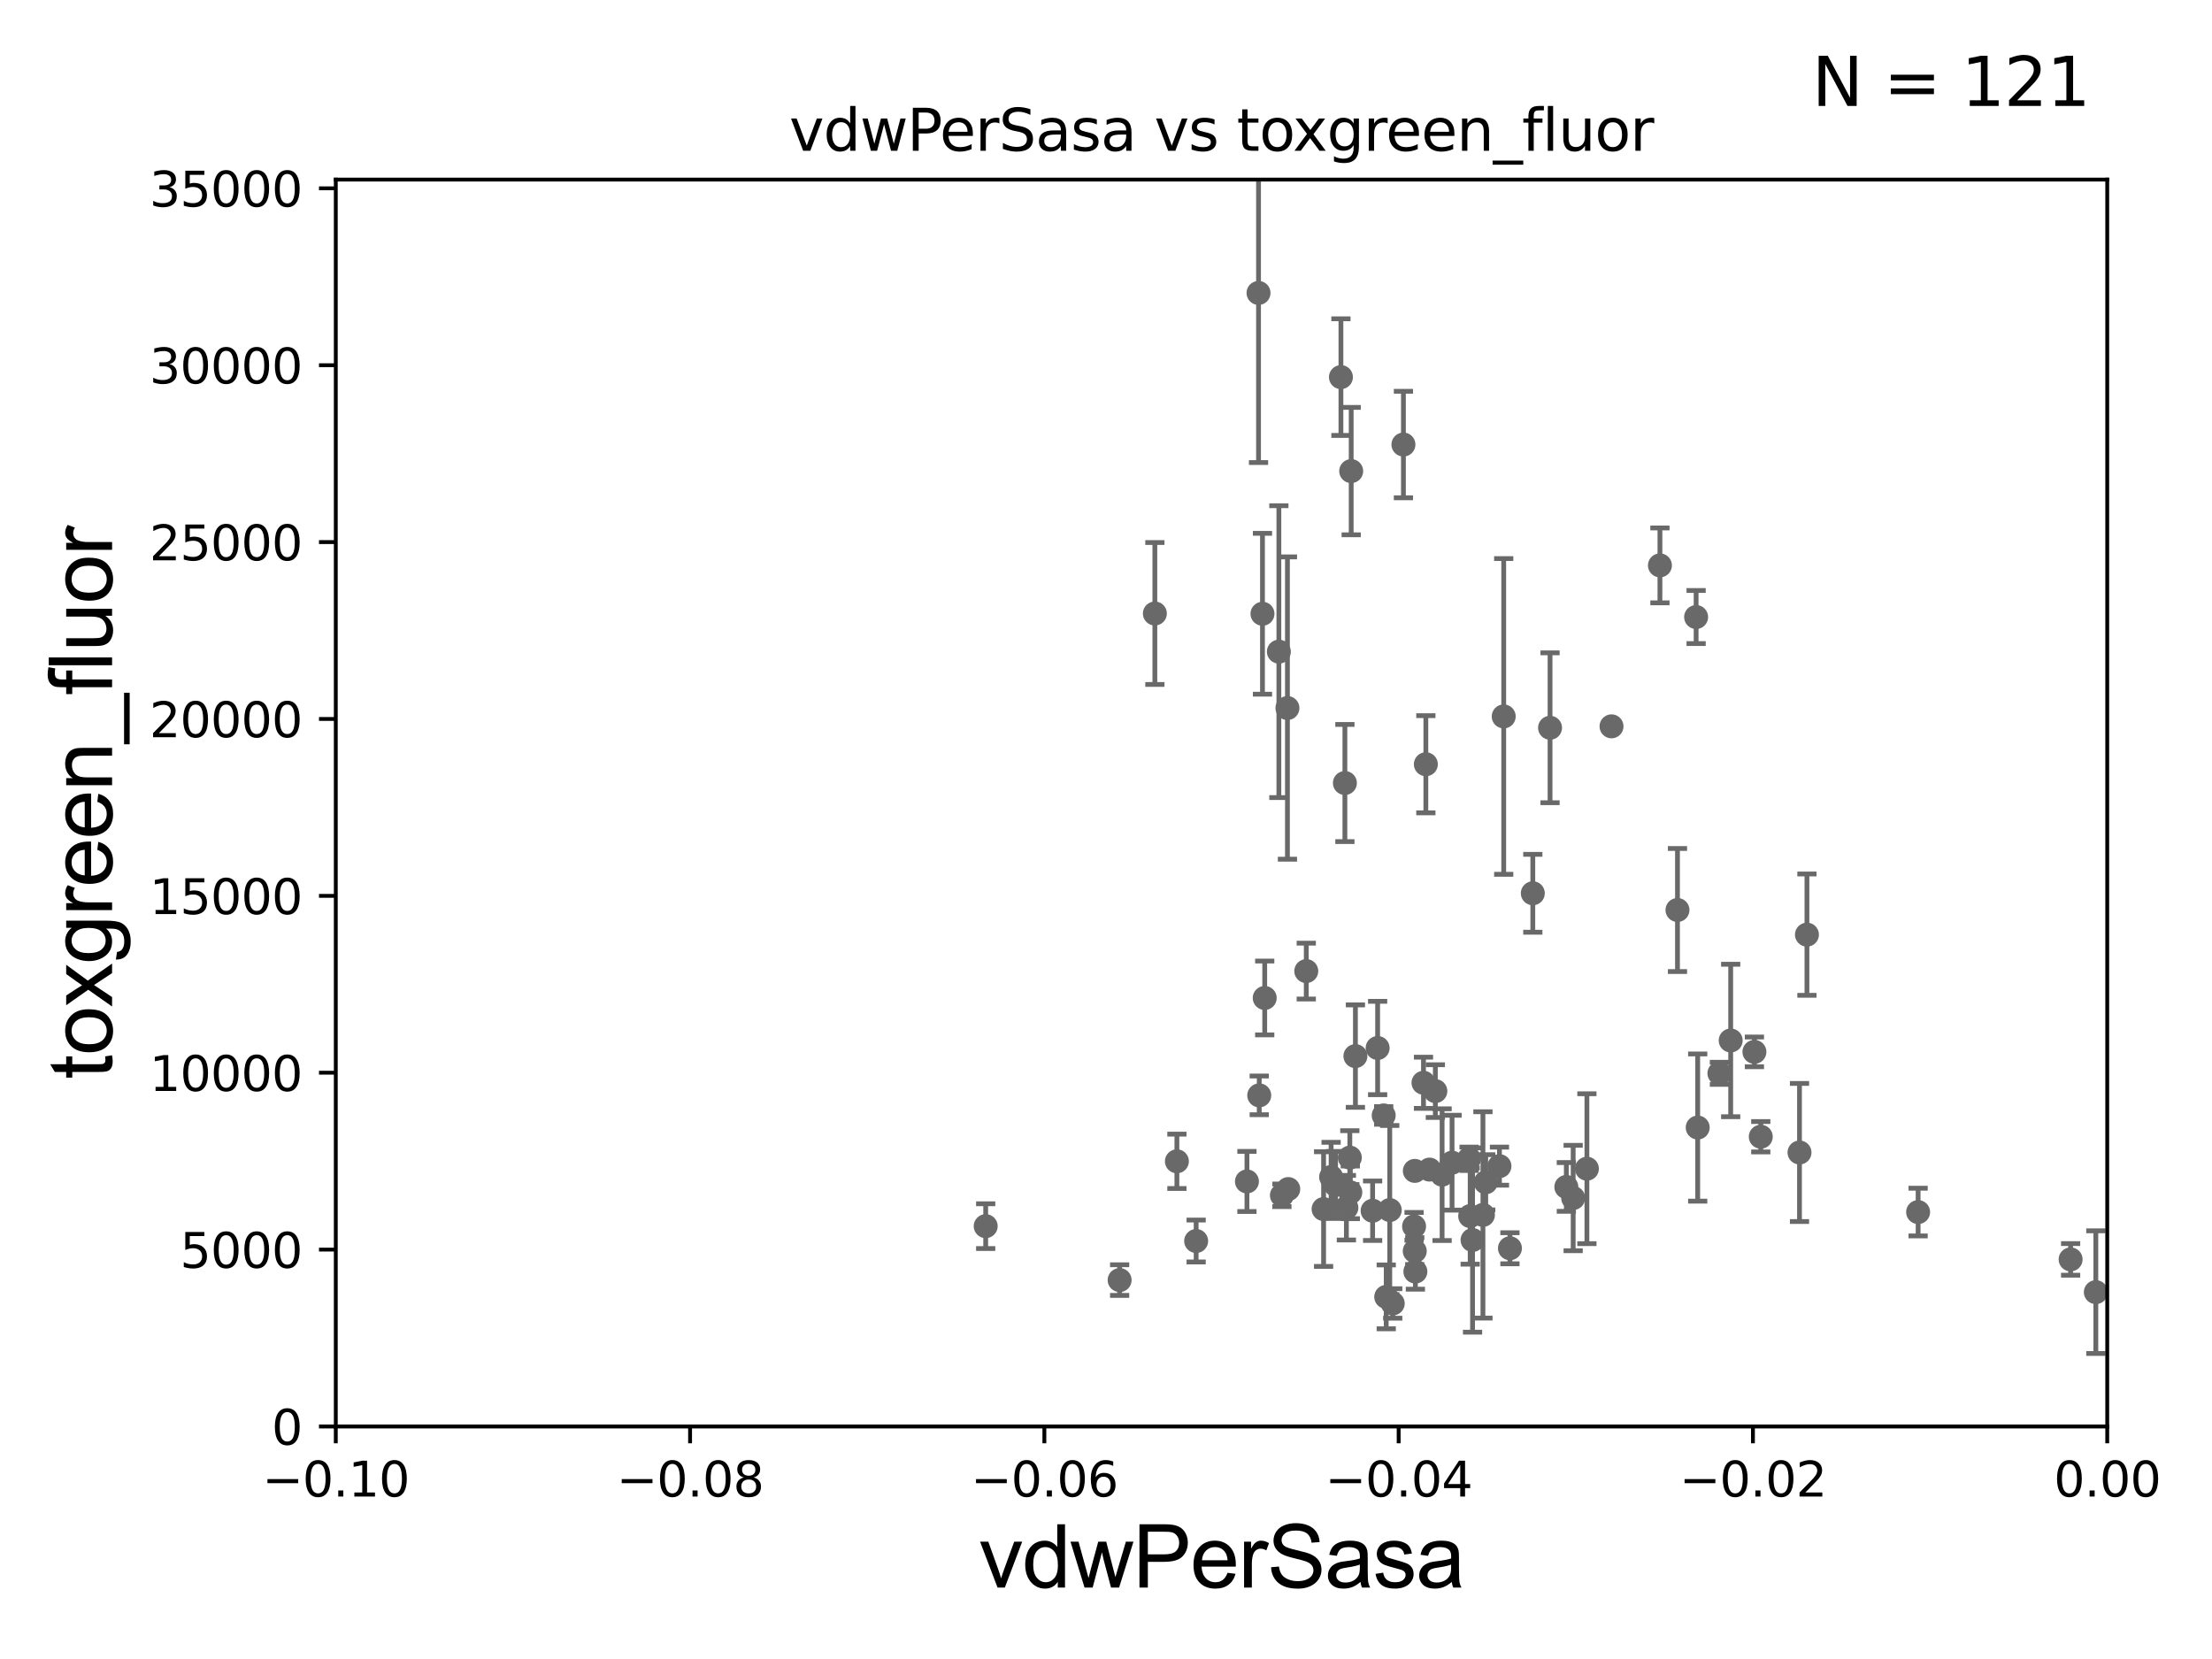 <?xml version="1.0" encoding="utf-8" standalone="no"?>
<!DOCTYPE svg PUBLIC "-//W3C//DTD SVG 1.1//EN"
  "http://www.w3.org/Graphics/SVG/1.1/DTD/svg11.dtd">
<svg xmlns:xlink="http://www.w3.org/1999/xlink" width="460.8pt" height="345.6pt" viewBox="0 0 460.8 345.6" xmlns="http://www.w3.org/2000/svg" version="1.1">
 <defs>
  <style type="text/css">*{stroke-linejoin: round; stroke-linecap: butt}</style>
 </defs>
 <g id="figure_1">
  <g id="patch_1">
   <path d="M 0 345.6 
L 460.8 345.6 
L 460.8 0 
L 0 0 
z
" style="fill: #ffffff"/>
  </g>
  <g id="axes_1">
   <g id="patch_2">
    <path d="M 69.95 297.16 
L 438.975 297.16 
L 438.975 37.411 
L 69.95 37.411 
z
" style="fill: #ffffff"/>
   </g>
   <g id="PathCollection_1">
    <defs>
     <path id="m4987a66df6" d="M 0 1.118 
C 0.297 1.118 0.581 1 0.791 0.791 
C 1 0.581 1.118 0.297 1.118 0 
C 1.118 -0.297 1 -0.581 0.791 -0.791 
C 0.581 -1 0.297 -1.118 0 -1.118 
C -0.297 -1.118 -0.581 -1 -0.791 -0.791 
C -1 -0.581 -1.118 -0.297 -1.118 0 
C -1.118 0.297 -1 0.581 -0.791 0.791 
C -0.581 1 -0.297 1.118 0 1.118 
z
" style="stroke: #696969"/>
    </defs>
    <g clip-path="url(#pfb7e4ce889)">
     <use xlink:href="#m4987a66df6" x="366.802" y="236.8" style="fill: #696969; stroke: #696969"/>
     <use xlink:href="#m4987a66df6" x="286.986" y="218.317" style="fill: #696969; stroke: #696969"/>
     <use xlink:href="#m4987a66df6" x="262.322" y="228.186" style="fill: #696969; stroke: #696969"/>
     <use xlink:href="#m4987a66df6" x="554.373" y="243.813" style="fill: #696969; stroke: #696969"/>
     <use xlink:href="#m4987a66df6" x="296.539" y="225.561" style="fill: #696969; stroke: #696969"/>
     <use xlink:href="#m4987a66df6" x="523.242" y="264.251" style="fill: #696969; stroke: #696969"/>
     <use xlink:href="#m4987a66df6" x="233.24" y="266.663" style="fill: #696969; stroke: #696969"/>
     <use xlink:href="#m4987a66df6" x="312.363" y="242.931" style="fill: #696969; stroke: #696969"/>
     <use xlink:href="#m4987a66df6" x="280.478" y="251.586" style="fill: #696969; stroke: #696969"/>
     <use xlink:href="#m4987a66df6" x="841.84" y="251.801" style="fill: #696969; stroke: #696969"/>
     <use xlink:href="#m4987a66df6" x="1133.457" y="264.938" style="fill: #696969; stroke: #696969"/>
     <use xlink:href="#m4987a66df6" x="9253.433" y="265.97" style="fill: #696969; stroke: #696969"/>
     <use xlink:href="#m4987a66df6" x="245.169" y="241.922" style="fill: #696969; stroke: #696969"/>
     <use xlink:href="#m4987a66df6" x="314.548" y="260.037" style="fill: #696969; stroke: #696969"/>
     <use xlink:href="#m4987a66df6" x="292.359" y="92.606" style="fill: #696969; stroke: #696969"/>
     <use xlink:href="#m4987a66df6" x="294.849" y="264.892" style="fill: #696969; stroke: #696969"/>
     <use xlink:href="#m4987a66df6" x="783.148" y="251.971" style="fill: #696969; stroke: #696969"/>
     <use xlink:href="#m4987a66df6" x="573.197" y="251.599" style="fill: #696969; stroke: #696969"/>
     <use xlink:href="#m4987a66df6" x="282.357" y="220.006" style="fill: #696969; stroke: #696969"/>
     <use xlink:href="#m4987a66df6" x="326.296" y="247.261" style="fill: #696969; stroke: #696969"/>
     <use xlink:href="#m4987a66df6" x="272.119" y="202.296" style="fill: #696969; stroke: #696969"/>
     <use xlink:href="#m4987a66df6" x="360.534" y="216.751" style="fill: #696969; stroke: #696969"/>
     <use xlink:href="#m4987a66df6" x="21613.422" y="148.879" style="fill: #696969; stroke: #696969"/>
     <use xlink:href="#m4987a66df6" x="267.046" y="249.006" style="fill: #696969; stroke: #696969"/>
     <use xlink:href="#m4987a66df6" x="279.34" y="78.559" style="fill: #696969; stroke: #696969"/>
     <use xlink:href="#m4987a66df6" x="289.512" y="252.074" style="fill: #696969; stroke: #696969"/>
     <use xlink:href="#m4987a66df6" x="240.581" y="127.804" style="fill: #696969; stroke: #696969"/>
     <use xlink:href="#m4987a66df6" x="557.249" y="255.483" style="fill: #696969; stroke: #696969"/>
     <use xlink:href="#m4987a66df6" x="674.117" y="255.801" style="fill: #696969; stroke: #696969"/>
     <use xlink:href="#m4987a66df6" x="277.295" y="245.186" style="fill: #696969; stroke: #696969"/>
     <use xlink:href="#m4987a66df6" x="33178.6" y="251.915" style="fill: #696969; stroke: #696969"/>
     <use xlink:href="#m4987a66df6" x="33178.6" y="256.911" style="fill: #696969; stroke: #696969"/>
     <use xlink:href="#m4987a66df6" x="285.941" y="252.217" style="fill: #696969; stroke: #696969"/>
     <use xlink:href="#m4987a66df6" x="268.368" y="247.701" style="fill: #696969; stroke: #696969"/>
     <use xlink:href="#m4987a66df6" x="353.332" y="128.542" style="fill: #696969; stroke: #696969"/>
     <use xlink:href="#m4987a66df6" x="280.166" y="163.117" style="fill: #696969; stroke: #696969"/>
     <use xlink:href="#m4987a66df6" x="306.76" y="258.322" style="fill: #696969; stroke: #696969"/>
     <use xlink:href="#m4987a66df6" x="308.924" y="253.09" style="fill: #696969; stroke: #696969"/>
     <use xlink:href="#m4987a66df6" x="1316.661" y="274.138" style="fill: #696969; stroke: #696969"/>
     <use xlink:href="#m4987a66df6" x="9132.406" y="171.144" style="fill: #696969; stroke: #696969"/>
     <use xlink:href="#m4987a66df6" x="374.87" y="240.084" style="fill: #696969; stroke: #696969"/>
     <use xlink:href="#m4987a66df6" x="518.837" y="250.245" style="fill: #696969; stroke: #696969"/>
     <use xlink:href="#m4987a66df6" x="1217.799" y="234.014" style="fill: #696969; stroke: #696969"/>
     <use xlink:href="#m4987a66df6" x="532.489" y="248.277" style="fill: #696969; stroke: #696969"/>
     <use xlink:href="#m4987a66df6" x="319.312" y="186.085" style="fill: #696969; stroke: #696969"/>
     <use xlink:href="#m4987a66df6" x="534.251" y="253.062" style="fill: #696969; stroke: #696969"/>
     <use xlink:href="#m4987a66df6" x="281.295" y="248.391" style="fill: #696969; stroke: #696969"/>
     <use xlink:href="#m4987a66df6" x="313.251" y="149.245" style="fill: #696969; stroke: #696969"/>
     <use xlink:href="#m4987a66df6" x="703.048" y="156.897" style="fill: #696969; stroke: #696969"/>
     <use xlink:href="#m4987a66df6" x="288.777" y="270.161" style="fill: #696969; stroke: #696969"/>
     <use xlink:href="#m4987a66df6" x="18572.104" y="161.305" style="fill: #696969; stroke: #696969"/>
     <use xlink:href="#m4987a66df6" x="431.348" y="262.352" style="fill: #696969; stroke: #696969"/>
     <use xlink:href="#m4987a66df6" x="263.464" y="207.894" style="fill: #696969; stroke: #696969"/>
     <use xlink:href="#m4987a66df6" x="3363.721" y="202.506" style="fill: #696969; stroke: #696969"/>
     <use xlink:href="#m4987a66df6" x="436.601" y="269.178" style="fill: #696969; stroke: #696969"/>
     <use xlink:href="#m4987a66df6" x="297.795" y="243.648" style="fill: #696969; stroke: #696969"/>
     <use xlink:href="#m4987a66df6" x="335.709" y="151.31" style="fill: #696969; stroke: #696969"/>
     <use xlink:href="#m4987a66df6" x="249.18" y="258.526" style="fill: #696969; stroke: #696969"/>
     <use xlink:href="#m4987a66df6" x="504.501" y="253.649" style="fill: #696969; stroke: #696969"/>
     <use xlink:href="#m4987a66df6" x="33178.6" y="250.994" style="fill: #696969; stroke: #696969"/>
     <use xlink:href="#m4987a66df6" x="33178.6" y="231.849" style="fill: #696969; stroke: #696969"/>
     <use xlink:href="#m4987a66df6" x="2563.604" y="231.566" style="fill: #696969; stroke: #696969"/>
     <use xlink:href="#m4987a66df6" x="1401.887" y="257.128" style="fill: #696969; stroke: #696969"/>
     <use xlink:href="#m4987a66df6" x="294.737" y="243.918" style="fill: #696969; stroke: #696969"/>
     <use xlink:href="#m4987a66df6" x="299.011" y="227.298" style="fill: #696969; stroke: #696969"/>
     <use xlink:href="#m4987a66df6" x="33178.6" y="227.331" style="fill: #696969; stroke: #696969"/>
     <use xlink:href="#m4987a66df6" x="33178.6" y="262.304" style="fill: #696969; stroke: #696969"/>
     <use xlink:href="#m4987a66df6" x="8294.039" y="262.34" style="fill: #696969; stroke: #696969"/>
     <use xlink:href="#m4987a66df6" x="262.998" y="127.858" style="fill: #696969; stroke: #696969"/>
     <use xlink:href="#m4987a66df6" x="1762.645" y="267.577" style="fill: #696969; stroke: #696969"/>
     <use xlink:href="#m4987a66df6" x="33178.6" y="267.427" style="fill: #696969; stroke: #696969"/>
     <use xlink:href="#m4987a66df6" x="33178.6" y="241.55" style="fill: #696969; stroke: #696969"/>
     <use xlink:href="#m4987a66df6" x="306.038" y="241.396" style="fill: #696969; stroke: #696969"/>
     <use xlink:href="#m4987a66df6" x="33178.6" y="241.825" style="fill: #696969; stroke: #696969"/>
     <use xlink:href="#m4987a66df6" x="33178.6" y="143.265" style="fill: #696969; stroke: #696969"/>
     <use xlink:href="#m4987a66df6" x="546.024" y="140.78" style="fill: #696969; stroke: #696969"/>
     <use xlink:href="#m4987a66df6" x="294.718" y="260.621" style="fill: #696969; stroke: #696969"/>
     <use xlink:href="#m4987a66df6" x="358.184" y="223.59" style="fill: #696969; stroke: #696969"/>
     <use xlink:href="#m4987a66df6" x="970.703" y="271.623" style="fill: #696969; stroke: #696969"/>
     <use xlink:href="#m4987a66df6" x="327.72" y="249.567" style="fill: #696969; stroke: #696969"/>
     <use xlink:href="#m4987a66df6" x="345.795" y="117.781" style="fill: #696969; stroke: #696969"/>
     <use xlink:href="#m4987a66df6" x="22916.088" y="269.862" style="fill: #696969; stroke: #696969"/>
     <use xlink:href="#m4987a66df6" x="399.579" y="252.499" style="fill: #696969; stroke: #696969"/>
     <use xlink:href="#m4987a66df6" x="297.031" y="159.204" style="fill: #696969; stroke: #696969"/>
     <use xlink:href="#m4987a66df6" x="1501.553" y="269.641" style="fill: #696969; stroke: #696969"/>
     <use xlink:href="#m4987a66df6" x="442.605" y="243.116" style="fill: #696969; stroke: #696969"/>
     <use xlink:href="#m4987a66df6" x="803.403" y="243.058" style="fill: #696969; stroke: #696969"/>
     <use xlink:href="#m4987a66df6" x="33178.6" y="244.554" style="fill: #696969; stroke: #696969"/>
     <use xlink:href="#m4987a66df6" x="33178.6" y="254.7" style="fill: #696969; stroke: #696969"/>
     <use xlink:href="#m4987a66df6" x="2111.4" y="254.005" style="fill: #696969; stroke: #696969"/>
     <use xlink:href="#m4987a66df6" x="205.339" y="255.431" style="fill: #696969; stroke: #696969"/>
     <use xlink:href="#m4987a66df6" x="33178.6" y="248.321" style="fill: #696969; stroke: #696969"/>
     <use xlink:href="#m4987a66df6" x="33178.6" y="247.919" style="fill: #696969; stroke: #696969"/>
     <use xlink:href="#m4987a66df6" x="774.406" y="247.424" style="fill: #696969; stroke: #696969"/>
     <use xlink:href="#m4987a66df6" x="710.568" y="259.876" style="fill: #696969; stroke: #696969"/>
     <use xlink:href="#m4987a66df6" x="445.573" y="247.259" style="fill: #696969; stroke: #696969"/>
     <use xlink:href="#m4987a66df6" x="1034.822" y="245.88" style="fill: #696969; stroke: #696969"/>
     <use xlink:href="#m4987a66df6" x="281.194" y="241.152" style="fill: #696969; stroke: #696969"/>
     <use xlink:href="#m4987a66df6" x="302.489" y="242.21" style="fill: #696969; stroke: #696969"/>
     <use xlink:href="#m4987a66df6" x="262.174" y="61.025" style="fill: #696969; stroke: #696969"/>
     <use xlink:href="#m4987a66df6" x="1010.351" y="118.253" style="fill: #696969; stroke: #696969"/>
     <use xlink:href="#m4987a66df6" x="259.761" y="246.116" style="fill: #696969; stroke: #696969"/>
     <use xlink:href="#m4987a66df6" x="376.419" y="194.704" style="fill: #696969; stroke: #696969"/>
     <use xlink:href="#m4987a66df6" x="460.855" y="236.538" style="fill: #696969; stroke: #696969"/>
     <use xlink:href="#m4987a66df6" x="278.221" y="246.844" style="fill: #696969; stroke: #696969"/>
     <use xlink:href="#m4987a66df6" x="821.546" y="240.906" style="fill: #696969; stroke: #696969"/>
     <use xlink:href="#m4987a66df6" x="33178.6" y="269.277" style="fill: #696969; stroke: #696969"/>
     <use xlink:href="#m4987a66df6" x="33178.6" y="270.188" style="fill: #696969; stroke: #696969"/>
     <use xlink:href="#m4987a66df6" x="309.505" y="246.298" style="fill: #696969; stroke: #696969"/>
     <use xlink:href="#m4987a66df6" x="1155.831" y="274.899" style="fill: #696969; stroke: #696969"/>
     <use xlink:href="#m4987a66df6" x="288.248" y="232.363" style="fill: #696969; stroke: #696969"/>
     <use xlink:href="#m4987a66df6" x="349.449" y="189.572" style="fill: #696969; stroke: #696969"/>
     <use xlink:href="#m4987a66df6" x="462.167" y="260.457" style="fill: #696969; stroke: #696969"/>
     <use xlink:href="#m4987a66df6" x="322.903" y="151.608" style="fill: #696969; stroke: #696969"/>
     <use xlink:href="#m4987a66df6" x="266.412" y="135.749" style="fill: #696969; stroke: #696969"/>
     <use xlink:href="#m4987a66df6" x="275.728" y="251.869" style="fill: #696969; stroke: #696969"/>
     <use xlink:href="#m4987a66df6" x="281.477" y="98.139" style="fill: #696969; stroke: #696969"/>
     <use xlink:href="#m4987a66df6" x="353.663" y="234.888" style="fill: #696969; stroke: #696969"/>
     <use xlink:href="#m4987a66df6" x="306.264" y="253.333" style="fill: #696969; stroke: #696969"/>
     <use xlink:href="#m4987a66df6" x="854.399" y="254.951" style="fill: #696969; stroke: #696969"/>
     <use xlink:href="#m4987a66df6" x="330.582" y="243.462" style="fill: #696969; stroke: #696969"/>
     <use xlink:href="#m4987a66df6" x="300.417" y="244.705" style="fill: #696969; stroke: #696969"/>
     <use xlink:href="#m4987a66df6" x="1187.382" y="257.15" style="fill: #696969; stroke: #696969"/>
     <use xlink:href="#m4987a66df6" x="294.578" y="255.474" style="fill: #696969; stroke: #696969"/>
     <use xlink:href="#m4987a66df6" x="365.477" y="219.125" style="fill: #696969; stroke: #696969"/>
     <use xlink:href="#m4987a66df6" x="290.132" y="271.534" style="fill: #696969; stroke: #696969"/>
     <use xlink:href="#m4987a66df6" x="33178.6" y="271.439" style="fill: #696969; stroke: #696969"/>
     <use xlink:href="#m4987a66df6" x="33178.6" y="255.274" style="fill: #696969; stroke: #696969"/>
     <use xlink:href="#m4987a66df6" x="5907.888" y="255.289" style="fill: #696969; stroke: #696969"/>
     <use xlink:href="#m4987a66df6" x="268.198" y="147.5" style="fill: #696969; stroke: #696969"/>
    </g>
   </g>
   <g id="matplotlib.axis_1">
    <g id="xtick_1">
     <g id="line2d_1">
      <defs>
       <path id="m72b9682b56" d="M 0 0 
L 0 3.5 
" style="stroke: #000000; stroke-width: 0.8"/>
      </defs>
      <g>
       <use xlink:href="#m72b9682b56" x="69.95" y="297.16" style="stroke: #000000; stroke-width: 0.8"/>
      </g>
     </g>
     <g id="text_1">
      <!-- −0.10 -->
      <g transform="translate(54.627 311.758)scale(0.1 -0.1)">
       <defs>
        <path id="DejaVuSans-2212" d="M 678 2272 
L 4684 2272 
L 4684 1741 
L 678 1741 
L 678 2272 
z
" transform="scale(0.016)"/>
        <path id="DejaVuSans-30" d="M 2034 4250 
Q 1547 4250 1301 3770 
Q 1056 3291 1056 2328 
Q 1056 1369 1301 889 
Q 1547 409 2034 409 
Q 2525 409 2770 889 
Q 3016 1369 3016 2328 
Q 3016 3291 2770 3770 
Q 2525 4250 2034 4250 
z
M 2034 4750 
Q 2819 4750 3233 4129 
Q 3647 3509 3647 2328 
Q 3647 1150 3233 529 
Q 2819 -91 2034 -91 
Q 1250 -91 836 529 
Q 422 1150 422 2328 
Q 422 3509 836 4129 
Q 1250 4750 2034 4750 
z
" transform="scale(0.016)"/>
        <path id="DejaVuSans-2e" d="M 684 794 
L 1344 794 
L 1344 0 
L 684 0 
L 684 794 
z
" transform="scale(0.016)"/>
        <path id="DejaVuSans-31" d="M 794 531 
L 1825 531 
L 1825 4091 
L 703 3866 
L 703 4441 
L 1819 4666 
L 2450 4666 
L 2450 531 
L 3481 531 
L 3481 0 
L 794 0 
L 794 531 
z
" transform="scale(0.016)"/>
       </defs>
       <use xlink:href="#DejaVuSans-2212"/>
       <use xlink:href="#DejaVuSans-30" x="83.789"/>
       <use xlink:href="#DejaVuSans-2e" x="147.412"/>
       <use xlink:href="#DejaVuSans-31" x="179.199"/>
       <use xlink:href="#DejaVuSans-30" x="242.822"/>
      </g>
     </g>
    </g>
    <g id="xtick_2">
     <g id="line2d_2">
      <g>
       <use xlink:href="#m72b9682b56" x="143.755" y="297.16" style="stroke: #000000; stroke-width: 0.8"/>
      </g>
     </g>
     <g id="text_2">
      <!-- −0.08 -->
      <g transform="translate(128.432 311.758)scale(0.1 -0.1)">
       <defs>
        <path id="DejaVuSans-38" d="M 2034 2216 
Q 1584 2216 1326 1975 
Q 1069 1734 1069 1313 
Q 1069 891 1326 650 
Q 1584 409 2034 409 
Q 2484 409 2743 651 
Q 3003 894 3003 1313 
Q 3003 1734 2745 1975 
Q 2488 2216 2034 2216 
z
M 1403 2484 
Q 997 2584 770 2862 
Q 544 3141 544 3541 
Q 544 4100 942 4425 
Q 1341 4750 2034 4750 
Q 2731 4750 3128 4425 
Q 3525 4100 3525 3541 
Q 3525 3141 3298 2862 
Q 3072 2584 2669 2484 
Q 3125 2378 3379 2068 
Q 3634 1759 3634 1313 
Q 3634 634 3220 271 
Q 2806 -91 2034 -91 
Q 1263 -91 848 271 
Q 434 634 434 1313 
Q 434 1759 690 2068 
Q 947 2378 1403 2484 
z
M 1172 3481 
Q 1172 3119 1398 2916 
Q 1625 2713 2034 2713 
Q 2441 2713 2670 2916 
Q 2900 3119 2900 3481 
Q 2900 3844 2670 4047 
Q 2441 4250 2034 4250 
Q 1625 4250 1398 4047 
Q 1172 3844 1172 3481 
z
" transform="scale(0.016)"/>
       </defs>
       <use xlink:href="#DejaVuSans-2212"/>
       <use xlink:href="#DejaVuSans-30" x="83.789"/>
       <use xlink:href="#DejaVuSans-2e" x="147.412"/>
       <use xlink:href="#DejaVuSans-30" x="179.199"/>
       <use xlink:href="#DejaVuSans-38" x="242.822"/>
      </g>
     </g>
    </g>
    <g id="xtick_3">
     <g id="line2d_3">
      <g>
       <use xlink:href="#m72b9682b56" x="217.56" y="297.16" style="stroke: #000000; stroke-width: 0.8"/>
      </g>
     </g>
     <g id="text_3">
      <!-- −0.06 -->
      <g transform="translate(202.237 311.758)scale(0.1 -0.1)">
       <defs>
        <path id="DejaVuSans-36" d="M 2113 2584 
Q 1688 2584 1439 2293 
Q 1191 2003 1191 1497 
Q 1191 994 1439 701 
Q 1688 409 2113 409 
Q 2538 409 2786 701 
Q 3034 994 3034 1497 
Q 3034 2003 2786 2293 
Q 2538 2584 2113 2584 
z
M 3366 4563 
L 3366 3988 
Q 3128 4100 2886 4159 
Q 2644 4219 2406 4219 
Q 1781 4219 1451 3797 
Q 1122 3375 1075 2522 
Q 1259 2794 1537 2939 
Q 1816 3084 2150 3084 
Q 2853 3084 3261 2657 
Q 3669 2231 3669 1497 
Q 3669 778 3244 343 
Q 2819 -91 2113 -91 
Q 1303 -91 875 529 
Q 447 1150 447 2328 
Q 447 3434 972 4092 
Q 1497 4750 2381 4750 
Q 2619 4750 2861 4703 
Q 3103 4656 3366 4563 
z
" transform="scale(0.016)"/>
       </defs>
       <use xlink:href="#DejaVuSans-2212"/>
       <use xlink:href="#DejaVuSans-30" x="83.789"/>
       <use xlink:href="#DejaVuSans-2e" x="147.412"/>
       <use xlink:href="#DejaVuSans-30" x="179.199"/>
       <use xlink:href="#DejaVuSans-36" x="242.822"/>
      </g>
     </g>
    </g>
    <g id="xtick_4">
     <g id="line2d_4">
      <g>
       <use xlink:href="#m72b9682b56" x="291.365" y="297.16" style="stroke: #000000; stroke-width: 0.8"/>
      </g>
     </g>
     <g id="text_4">
      <!-- −0.04 -->
      <g transform="translate(276.042 311.758)scale(0.1 -0.1)">
       <defs>
        <path id="DejaVuSans-34" d="M 2419 4116 
L 825 1625 
L 2419 1625 
L 2419 4116 
z
M 2253 4666 
L 3047 4666 
L 3047 1625 
L 3713 1625 
L 3713 1100 
L 3047 1100 
L 3047 0 
L 2419 0 
L 2419 1100 
L 313 1100 
L 313 1709 
L 2253 4666 
z
" transform="scale(0.016)"/>
       </defs>
       <use xlink:href="#DejaVuSans-2212"/>
       <use xlink:href="#DejaVuSans-30" x="83.789"/>
       <use xlink:href="#DejaVuSans-2e" x="147.412"/>
       <use xlink:href="#DejaVuSans-30" x="179.199"/>
       <use xlink:href="#DejaVuSans-34" x="242.822"/>
      </g>
     </g>
    </g>
    <g id="xtick_5">
     <g id="line2d_5">
      <g>
       <use xlink:href="#m72b9682b56" x="365.17" y="297.16" style="stroke: #000000; stroke-width: 0.8"/>
      </g>
     </g>
     <g id="text_5">
      <!-- −0.02 -->
      <g transform="translate(349.847 311.758)scale(0.1 -0.1)">
       <defs>
        <path id="DejaVuSans-32" d="M 1228 531 
L 3431 531 
L 3431 0 
L 469 0 
L 469 531 
Q 828 903 1448 1529 
Q 2069 2156 2228 2338 
Q 2531 2678 2651 2914 
Q 2772 3150 2772 3378 
Q 2772 3750 2511 3984 
Q 2250 4219 1831 4219 
Q 1534 4219 1204 4116 
Q 875 4013 500 3803 
L 500 4441 
Q 881 4594 1212 4672 
Q 1544 4750 1819 4750 
Q 2544 4750 2975 4387 
Q 3406 4025 3406 3419 
Q 3406 3131 3298 2873 
Q 3191 2616 2906 2266 
Q 2828 2175 2409 1742 
Q 1991 1309 1228 531 
z
" transform="scale(0.016)"/>
       </defs>
       <use xlink:href="#DejaVuSans-2212"/>
       <use xlink:href="#DejaVuSans-30" x="83.789"/>
       <use xlink:href="#DejaVuSans-2e" x="147.412"/>
       <use xlink:href="#DejaVuSans-30" x="179.199"/>
       <use xlink:href="#DejaVuSans-32" x="242.822"/>
      </g>
     </g>
    </g>
    <g id="xtick_6">
     <g id="line2d_6">
      <g>
       <use xlink:href="#m72b9682b56" x="438.975" y="297.16" style="stroke: #000000; stroke-width: 0.8"/>
      </g>
     </g>
     <g id="text_6">
      <!-- 0.00 -->
      <g transform="translate(427.842 311.758)scale(0.1 -0.1)">
       <use xlink:href="#DejaVuSans-30"/>
       <use xlink:href="#DejaVuSans-2e" x="63.623"/>
       <use xlink:href="#DejaVuSans-30" x="95.41"/>
       <use xlink:href="#DejaVuSans-30" x="159.033"/>
      </g>
     </g>
    </g>
    <g id="text_7">
     <!-- vdwPerSasa -->
     <g transform="translate(203.94 330.722)scale(0.18 -0.18)">
      <defs>
       <path id="ArialMT-76" d="M 1344 0 
L 81 3319 
L 675 3319 
L 1388 1331 
Q 1503 1009 1600 663 
Q 1675 925 1809 1294 
L 2547 3319 
L 3125 3319 
L 1869 0 
L 1344 0 
z
" transform="scale(0.016)"/>
       <path id="ArialMT-64" d="M 2575 0 
L 2575 419 
Q 2259 -75 1647 -75 
Q 1250 -75 917 144 
Q 584 363 401 755 
Q 219 1147 219 1656 
Q 219 2153 384 2558 
Q 550 2963 881 3178 
Q 1213 3394 1622 3394 
Q 1922 3394 2156 3267 
Q 2391 3141 2538 2938 
L 2538 4581 
L 3097 4581 
L 3097 0 
L 2575 0 
z
M 797 1656 
Q 797 1019 1065 703 
Q 1334 388 1700 388 
Q 2069 388 2326 689 
Q 2584 991 2584 1609 
Q 2584 2291 2321 2609 
Q 2059 2928 1675 2928 
Q 1300 2928 1048 2622 
Q 797 2316 797 1656 
z
" transform="scale(0.016)"/>
       <path id="ArialMT-77" d="M 1034 0 
L 19 3319 
L 600 3319 
L 1128 1403 
L 1325 691 
Q 1338 744 1497 1375 
L 2025 3319 
L 2603 3319 
L 3100 1394 
L 3266 759 
L 3456 1400 
L 4025 3319 
L 4572 3319 
L 3534 0 
L 2950 0 
L 2422 1988 
L 2294 2553 
L 1622 0 
L 1034 0 
z
" transform="scale(0.016)"/>
       <path id="ArialMT-50" d="M 494 0 
L 494 4581 
L 2222 4581 
Q 2678 4581 2919 4538 
Q 3256 4481 3484 4323 
Q 3713 4166 3852 3881 
Q 3991 3597 3991 3256 
Q 3991 2672 3619 2267 
Q 3247 1863 2275 1863 
L 1100 1863 
L 1100 0 
L 494 0 
z
M 1100 2403 
L 2284 2403 
Q 2872 2403 3119 2622 
Q 3366 2841 3366 3238 
Q 3366 3525 3220 3729 
Q 3075 3934 2838 4000 
Q 2684 4041 2272 4041 
L 1100 4041 
L 1100 2403 
z
" transform="scale(0.016)"/>
       <path id="ArialMT-65" d="M 2694 1069 
L 3275 997 
Q 3138 488 2766 206 
Q 2394 -75 1816 -75 
Q 1088 -75 661 373 
Q 234 822 234 1631 
Q 234 2469 665 2931 
Q 1097 3394 1784 3394 
Q 2450 3394 2872 2941 
Q 3294 2488 3294 1666 
Q 3294 1616 3291 1516 
L 816 1516 
Q 847 969 1125 678 
Q 1403 388 1819 388 
Q 2128 388 2347 550 
Q 2566 713 2694 1069 
z
M 847 1978 
L 2700 1978 
Q 2663 2397 2488 2606 
Q 2219 2931 1791 2931 
Q 1403 2931 1139 2672 
Q 875 2413 847 1978 
z
" transform="scale(0.016)"/>
       <path id="ArialMT-72" d="M 416 0 
L 416 3319 
L 922 3319 
L 922 2816 
Q 1116 3169 1280 3281 
Q 1444 3394 1641 3394 
Q 1925 3394 2219 3213 
L 2025 2691 
Q 1819 2813 1613 2813 
Q 1428 2813 1281 2702 
Q 1134 2591 1072 2394 
Q 978 2094 978 1738 
L 978 0 
L 416 0 
z
" transform="scale(0.016)"/>
       <path id="ArialMT-53" d="M 288 1472 
L 859 1522 
Q 900 1178 1048 958 
Q 1197 738 1509 602 
Q 1822 466 2213 466 
Q 2559 466 2825 569 
Q 3091 672 3220 851 
Q 3350 1031 3350 1244 
Q 3350 1459 3225 1620 
Q 3100 1781 2813 1891 
Q 2628 1963 1997 2114 
Q 1366 2266 1113 2400 
Q 784 2572 623 2826 
Q 463 3081 463 3397 
Q 463 3744 659 4045 
Q 856 4347 1234 4503 
Q 1613 4659 2075 4659 
Q 2584 4659 2973 4495 
Q 3363 4331 3572 4012 
Q 3781 3694 3797 3291 
L 3216 3247 
Q 3169 3681 2898 3903 
Q 2628 4125 2100 4125 
Q 1550 4125 1298 3923 
Q 1047 3722 1047 3438 
Q 1047 3191 1225 3031 
Q 1400 2872 2139 2705 
Q 2878 2538 3153 2413 
Q 3553 2228 3743 1945 
Q 3934 1663 3934 1294 
Q 3934 928 3725 604 
Q 3516 281 3123 101 
Q 2731 -78 2241 -78 
Q 1619 -78 1198 103 
Q 778 284 539 648 
Q 300 1013 288 1472 
z
" transform="scale(0.016)"/>
       <path id="ArialMT-61" d="M 2588 409 
Q 2275 144 1986 34 
Q 1697 -75 1366 -75 
Q 819 -75 525 192 
Q 231 459 231 875 
Q 231 1119 342 1320 
Q 453 1522 633 1644 
Q 813 1766 1038 1828 
Q 1203 1872 1538 1913 
Q 2219 1994 2541 2106 
Q 2544 2222 2544 2253 
Q 2544 2597 2384 2738 
Q 2169 2928 1744 2928 
Q 1347 2928 1158 2789 
Q 969 2650 878 2297 
L 328 2372 
Q 403 2725 575 2942 
Q 747 3159 1072 3276 
Q 1397 3394 1825 3394 
Q 2250 3394 2515 3294 
Q 2781 3194 2906 3042 
Q 3031 2891 3081 2659 
Q 3109 2516 3109 2141 
L 3109 1391 
Q 3109 606 3145 398 
Q 3181 191 3288 0 
L 2700 0 
Q 2613 175 2588 409 
z
M 2541 1666 
Q 2234 1541 1622 1453 
Q 1275 1403 1131 1340 
Q 988 1278 909 1158 
Q 831 1038 831 891 
Q 831 666 1001 516 
Q 1172 366 1500 366 
Q 1825 366 2078 508 
Q 2331 650 2450 897 
Q 2541 1088 2541 1459 
L 2541 1666 
z
" transform="scale(0.016)"/>
       <path id="ArialMT-73" d="M 197 991 
L 753 1078 
Q 800 744 1014 566 
Q 1228 388 1613 388 
Q 2000 388 2187 545 
Q 2375 703 2375 916 
Q 2375 1106 2209 1216 
Q 2094 1291 1634 1406 
Q 1016 1563 777 1677 
Q 538 1791 414 1992 
Q 291 2194 291 2438 
Q 291 2659 392 2848 
Q 494 3038 669 3163 
Q 800 3259 1026 3326 
Q 1253 3394 1513 3394 
Q 1903 3394 2198 3281 
Q 2494 3169 2634 2976 
Q 2775 2784 2828 2463 
L 2278 2388 
Q 2241 2644 2061 2787 
Q 1881 2931 1553 2931 
Q 1166 2931 1000 2803 
Q 834 2675 834 2503 
Q 834 2394 903 2306 
Q 972 2216 1119 2156 
Q 1203 2125 1616 2013 
Q 2213 1853 2448 1751 
Q 2684 1650 2818 1456 
Q 2953 1263 2953 975 
Q 2953 694 2789 445 
Q 2625 197 2315 61 
Q 2006 -75 1616 -75 
Q 969 -75 630 194 
Q 291 463 197 991 
z
" transform="scale(0.016)"/>
      </defs>
      <use xlink:href="#ArialMT-76"/>
      <use xlink:href="#ArialMT-64" x="50"/>
      <use xlink:href="#ArialMT-77" x="105.615"/>
      <use xlink:href="#ArialMT-50" x="177.832"/>
      <use xlink:href="#ArialMT-65" x="244.531"/>
      <use xlink:href="#ArialMT-72" x="300.146"/>
      <use xlink:href="#ArialMT-53" x="333.447"/>
      <use xlink:href="#ArialMT-61" x="400.146"/>
      <use xlink:href="#ArialMT-73" x="455.762"/>
      <use xlink:href="#ArialMT-61" x="505.762"/>
     </g>
    </g>
   </g>
   <g id="matplotlib.axis_2">
    <g id="ytick_1">
     <g id="line2d_7">
      <defs>
       <path id="ma4f72fbb94" d="M 0 0 
L -3.5 0 
" style="stroke: #000000; stroke-width: 0.8"/>
      </defs>
      <g>
       <use xlink:href="#ma4f72fbb94" x="69.95" y="297.16" style="stroke: #000000; stroke-width: 0.8"/>
      </g>
     </g>
     <g id="text_8">
      <!-- 0 -->
      <g transform="translate(56.587 300.959)scale(0.1 -0.1)">
       <use xlink:href="#DejaVuSans-30"/>
      </g>
     </g>
    </g>
    <g id="ytick_2">
     <g id="line2d_8">
      <g>
       <use xlink:href="#ma4f72fbb94" x="69.95" y="260.313" style="stroke: #000000; stroke-width: 0.8"/>
      </g>
     </g>
     <g id="text_9">
      <!-- 5000 -->
      <g transform="translate(37.5 264.112)scale(0.1 -0.1)">
       <defs>
        <path id="DejaVuSans-35" d="M 691 4666 
L 3169 4666 
L 3169 4134 
L 1269 4134 
L 1269 2991 
Q 1406 3038 1543 3061 
Q 1681 3084 1819 3084 
Q 2600 3084 3056 2656 
Q 3513 2228 3513 1497 
Q 3513 744 3044 326 
Q 2575 -91 1722 -91 
Q 1428 -91 1123 -41 
Q 819 9 494 109 
L 494 744 
Q 775 591 1075 516 
Q 1375 441 1709 441 
Q 2250 441 2565 725 
Q 2881 1009 2881 1497 
Q 2881 1984 2565 2268 
Q 2250 2553 1709 2553 
Q 1456 2553 1204 2497 
Q 953 2441 691 2322 
L 691 4666 
z
" transform="scale(0.016)"/>
       </defs>
       <use xlink:href="#DejaVuSans-35"/>
       <use xlink:href="#DejaVuSans-30" x="63.623"/>
       <use xlink:href="#DejaVuSans-30" x="127.246"/>
       <use xlink:href="#DejaVuSans-30" x="190.869"/>
      </g>
     </g>
    </g>
    <g id="ytick_3">
     <g id="line2d_9">
      <g>
       <use xlink:href="#ma4f72fbb94" x="69.95" y="223.467" style="stroke: #000000; stroke-width: 0.8"/>
      </g>
     </g>
     <g id="text_10">
      <!-- 10000 -->
      <g transform="translate(31.137 227.266)scale(0.1 -0.1)">
       <use xlink:href="#DejaVuSans-31"/>
       <use xlink:href="#DejaVuSans-30" x="63.623"/>
       <use xlink:href="#DejaVuSans-30" x="127.246"/>
       <use xlink:href="#DejaVuSans-30" x="190.869"/>
       <use xlink:href="#DejaVuSans-30" x="254.492"/>
      </g>
     </g>
    </g>
    <g id="ytick_4">
     <g id="line2d_10">
      <g>
       <use xlink:href="#ma4f72fbb94" x="69.95" y="186.62" style="stroke: #000000; stroke-width: 0.8"/>
      </g>
     </g>
     <g id="text_11">
      <!-- 15000 -->
      <g transform="translate(31.137 190.419)scale(0.1 -0.1)">
       <use xlink:href="#DejaVuSans-31"/>
       <use xlink:href="#DejaVuSans-35" x="63.623"/>
       <use xlink:href="#DejaVuSans-30" x="127.246"/>
       <use xlink:href="#DejaVuSans-30" x="190.869"/>
       <use xlink:href="#DejaVuSans-30" x="254.492"/>
      </g>
     </g>
    </g>
    <g id="ytick_5">
     <g id="line2d_11">
      <g>
       <use xlink:href="#ma4f72fbb94" x="69.95" y="149.773" style="stroke: #000000; stroke-width: 0.8"/>
      </g>
     </g>
     <g id="text_12">
      <!-- 20000 -->
      <g transform="translate(31.137 153.572)scale(0.1 -0.1)">
       <use xlink:href="#DejaVuSans-32"/>
       <use xlink:href="#DejaVuSans-30" x="63.623"/>
       <use xlink:href="#DejaVuSans-30" x="127.246"/>
       <use xlink:href="#DejaVuSans-30" x="190.869"/>
       <use xlink:href="#DejaVuSans-30" x="254.492"/>
      </g>
     </g>
    </g>
    <g id="ytick_6">
     <g id="line2d_12">
      <g>
       <use xlink:href="#ma4f72fbb94" x="69.95" y="112.926" style="stroke: #000000; stroke-width: 0.8"/>
      </g>
     </g>
     <g id="text_13">
      <!-- 25000 -->
      <g transform="translate(31.137 116.726)scale(0.1 -0.1)">
       <use xlink:href="#DejaVuSans-32"/>
       <use xlink:href="#DejaVuSans-35" x="63.623"/>
       <use xlink:href="#DejaVuSans-30" x="127.246"/>
       <use xlink:href="#DejaVuSans-30" x="190.869"/>
       <use xlink:href="#DejaVuSans-30" x="254.492"/>
      </g>
     </g>
    </g>
    <g id="ytick_7">
     <g id="line2d_13">
      <g>
       <use xlink:href="#ma4f72fbb94" x="69.95" y="76.08" style="stroke: #000000; stroke-width: 0.8"/>
      </g>
     </g>
     <g id="text_14">
      <!-- 30000 -->
      <g transform="translate(31.137 79.879)scale(0.1 -0.1)">
       <defs>
        <path id="DejaVuSans-33" d="M 2597 2516 
Q 3050 2419 3304 2112 
Q 3559 1806 3559 1356 
Q 3559 666 3084 287 
Q 2609 -91 1734 -91 
Q 1441 -91 1130 -33 
Q 819 25 488 141 
L 488 750 
Q 750 597 1062 519 
Q 1375 441 1716 441 
Q 2309 441 2620 675 
Q 2931 909 2931 1356 
Q 2931 1769 2642 2001 
Q 2353 2234 1838 2234 
L 1294 2234 
L 1294 2753 
L 1863 2753 
Q 2328 2753 2575 2939 
Q 2822 3125 2822 3475 
Q 2822 3834 2567 4026 
Q 2313 4219 1838 4219 
Q 1578 4219 1281 4162 
Q 984 4106 628 3988 
L 628 4550 
Q 988 4650 1302 4700 
Q 1616 4750 1894 4750 
Q 2613 4750 3031 4423 
Q 3450 4097 3450 3541 
Q 3450 3153 3228 2886 
Q 3006 2619 2597 2516 
z
" transform="scale(0.016)"/>
       </defs>
       <use xlink:href="#DejaVuSans-33"/>
       <use xlink:href="#DejaVuSans-30" x="63.623"/>
       <use xlink:href="#DejaVuSans-30" x="127.246"/>
       <use xlink:href="#DejaVuSans-30" x="190.869"/>
       <use xlink:href="#DejaVuSans-30" x="254.492"/>
      </g>
     </g>
    </g>
    <g id="ytick_8">
     <g id="line2d_14">
      <g>
       <use xlink:href="#ma4f72fbb94" x="69.95" y="39.233" style="stroke: #000000; stroke-width: 0.8"/>
      </g>
     </g>
     <g id="text_15">
      <!-- 35000 -->
      <g transform="translate(31.137 43.032)scale(0.1 -0.1)">
       <use xlink:href="#DejaVuSans-33"/>
       <use xlink:href="#DejaVuSans-35" x="63.623"/>
       <use xlink:href="#DejaVuSans-30" x="127.246"/>
       <use xlink:href="#DejaVuSans-30" x="190.869"/>
       <use xlink:href="#DejaVuSans-30" x="254.492"/>
      </g>
     </g>
    </g>
    <g id="text_16">
     <!-- toxgreen_fluor -->
     <g transform="translate(23.349 224.818)rotate(-90)scale(0.18 -0.18)">
      <defs>
       <path id="ArialMT-74" d="M 1650 503 
L 1731 6 
Q 1494 -44 1306 -44 
Q 1000 -44 831 53 
Q 663 150 594 308 
Q 525 466 525 972 
L 525 2881 
L 113 2881 
L 113 3319 
L 525 3319 
L 525 4141 
L 1084 4478 
L 1084 3319 
L 1650 3319 
L 1650 2881 
L 1084 2881 
L 1084 941 
Q 1084 700 1114 631 
Q 1144 563 1211 522 
Q 1278 481 1403 481 
Q 1497 481 1650 503 
z
" transform="scale(0.016)"/>
       <path id="ArialMT-6f" d="M 213 1659 
Q 213 2581 725 3025 
Q 1153 3394 1769 3394 
Q 2453 3394 2887 2945 
Q 3322 2497 3322 1706 
Q 3322 1066 3130 698 
Q 2938 331 2570 128 
Q 2203 -75 1769 -75 
Q 1072 -75 642 372 
Q 213 819 213 1659 
z
M 791 1659 
Q 791 1022 1069 705 
Q 1347 388 1769 388 
Q 2188 388 2466 706 
Q 2744 1025 2744 1678 
Q 2744 2294 2464 2611 
Q 2184 2928 1769 2928 
Q 1347 2928 1069 2612 
Q 791 2297 791 1659 
z
" transform="scale(0.016)"/>
       <path id="ArialMT-78" d="M 47 0 
L 1259 1725 
L 138 3319 
L 841 3319 
L 1350 2541 
Q 1494 2319 1581 2169 
Q 1719 2375 1834 2534 
L 2394 3319 
L 3066 3319 
L 1919 1756 
L 3153 0 
L 2463 0 
L 1781 1031 
L 1600 1309 
L 728 0 
L 47 0 
z
" transform="scale(0.016)"/>
       <path id="ArialMT-67" d="M 319 -275 
L 866 -356 
Q 900 -609 1056 -725 
Q 1266 -881 1628 -881 
Q 2019 -881 2231 -725 
Q 2444 -569 2519 -288 
Q 2563 -116 2559 434 
Q 2191 0 1641 0 
Q 956 0 581 494 
Q 206 988 206 1678 
Q 206 2153 378 2554 
Q 550 2956 876 3175 
Q 1203 3394 1644 3394 
Q 2231 3394 2613 2919 
L 2613 3319 
L 3131 3319 
L 3131 450 
Q 3131 -325 2973 -648 
Q 2816 -972 2473 -1159 
Q 2131 -1347 1631 -1347 
Q 1038 -1347 672 -1080 
Q 306 -813 319 -275 
z
M 784 1719 
Q 784 1066 1043 766 
Q 1303 466 1694 466 
Q 2081 466 2343 764 
Q 2606 1063 2606 1700 
Q 2606 2309 2336 2618 
Q 2066 2928 1684 2928 
Q 1309 2928 1046 2623 
Q 784 2319 784 1719 
z
" transform="scale(0.016)"/>
       <path id="ArialMT-6e" d="M 422 0 
L 422 3319 
L 928 3319 
L 928 2847 
Q 1294 3394 1984 3394 
Q 2284 3394 2536 3286 
Q 2788 3178 2913 3003 
Q 3038 2828 3088 2588 
Q 3119 2431 3119 2041 
L 3119 0 
L 2556 0 
L 2556 2019 
Q 2556 2363 2490 2533 
Q 2425 2703 2258 2804 
Q 2091 2906 1866 2906 
Q 1506 2906 1245 2678 
Q 984 2450 984 1813 
L 984 0 
L 422 0 
z
" transform="scale(0.016)"/>
       <path id="ArialMT-5f" d="M -97 -1272 
L -97 -866 
L 3631 -866 
L 3631 -1272 
L -97 -1272 
z
" transform="scale(0.016)"/>
       <path id="ArialMT-66" d="M 556 0 
L 556 2881 
L 59 2881 
L 59 3319 
L 556 3319 
L 556 3672 
Q 556 4006 616 4169 
Q 697 4388 901 4523 
Q 1106 4659 1475 4659 
Q 1713 4659 2000 4603 
L 1916 4113 
Q 1741 4144 1584 4144 
Q 1328 4144 1222 4034 
Q 1116 3925 1116 3625 
L 1116 3319 
L 1763 3319 
L 1763 2881 
L 1116 2881 
L 1116 0 
L 556 0 
z
" transform="scale(0.016)"/>
       <path id="ArialMT-6c" d="M 409 0 
L 409 4581 
L 972 4581 
L 972 0 
L 409 0 
z
" transform="scale(0.016)"/>
       <path id="ArialMT-75" d="M 2597 0 
L 2597 488 
Q 2209 -75 1544 -75 
Q 1250 -75 995 37 
Q 741 150 617 320 
Q 494 491 444 738 
Q 409 903 409 1263 
L 409 3319 
L 972 3319 
L 972 1478 
Q 972 1038 1006 884 
Q 1059 663 1231 536 
Q 1403 409 1656 409 
Q 1909 409 2131 539 
Q 2353 669 2445 892 
Q 2538 1116 2538 1541 
L 2538 3319 
L 3100 3319 
L 3100 0 
L 2597 0 
z
" transform="scale(0.016)"/>
      </defs>
      <use xlink:href="#ArialMT-74"/>
      <use xlink:href="#ArialMT-6f" x="27.783"/>
      <use xlink:href="#ArialMT-78" x="83.398"/>
      <use xlink:href="#ArialMT-67" x="133.398"/>
      <use xlink:href="#ArialMT-72" x="189.014"/>
      <use xlink:href="#ArialMT-65" x="222.314"/>
      <use xlink:href="#ArialMT-65" x="277.93"/>
      <use xlink:href="#ArialMT-6e" x="333.545"/>
      <use xlink:href="#ArialMT-5f" x="389.16"/>
      <use xlink:href="#ArialMT-66" x="444.775"/>
      <use xlink:href="#ArialMT-6c" x="472.559"/>
      <use xlink:href="#ArialMT-75" x="494.775"/>
      <use xlink:href="#ArialMT-6f" x="550.391"/>
      <use xlink:href="#ArialMT-72" x="606.006"/>
     </g>
    </g>
   </g>
   <g id="LineCollection_1">
    <path d="M 366.802 239.966 
L 366.802 233.634 
" clip-path="url(#pfb7e4ce889)" style="fill: none; stroke: #696969"/>
    <path d="M 286.986 228.039 
L 286.986 208.594 
" clip-path="url(#pfb7e4ce889)" style="fill: none; stroke: #696969"/>
    <path d="M 262.322 232.216 
L 262.322 224.155 
" clip-path="url(#pfb7e4ce889)" style="fill: none; stroke: #696969"/>
    <path clip-path="url(#pfb7e4ce889)" style="fill: none; stroke: #696969"/>
    <path d="M 296.539 230.894 
L 296.539 220.228 
" clip-path="url(#pfb7e4ce889)" style="fill: none; stroke: #696969"/>
    <path clip-path="url(#pfb7e4ce889)" style="fill: none; stroke: #696969"/>
    <path d="M 233.24 269.855 
L 233.24 263.471 
" clip-path="url(#pfb7e4ce889)" style="fill: none; stroke: #696969"/>
    <path d="M 312.363 246.895 
L 312.363 238.966 
" clip-path="url(#pfb7e4ce889)" style="fill: none; stroke: #696969"/>
    <path d="M 280.478 258.313 
L 280.478 244.858 
" clip-path="url(#pfb7e4ce889)" style="fill: none; stroke: #696969"/>
    <path clip-path="url(#pfb7e4ce889)" style="fill: none; stroke: #696969"/>
    <path clip-path="url(#pfb7e4ce889)" style="fill: none; stroke: #696969"/>
    <path clip-path="url(#pfb7e4ce889)" style="fill: none; stroke: #696969"/>
    <path d="M 245.169 247.585 
L 245.169 236.259 
" clip-path="url(#pfb7e4ce889)" style="fill: none; stroke: #696969"/>
    <path d="M 314.548 263.271 
L 314.548 256.802 
" clip-path="url(#pfb7e4ce889)" style="fill: none; stroke: #696969"/>
    <path d="M 292.359 103.699 
L 292.359 81.513 
" clip-path="url(#pfb7e4ce889)" style="fill: none; stroke: #696969"/>
    <path d="M 294.849 268.557 
L 294.849 261.227 
" clip-path="url(#pfb7e4ce889)" style="fill: none; stroke: #696969"/>
    <path clip-path="url(#pfb7e4ce889)" style="fill: none; stroke: #696969"/>
    <path clip-path="url(#pfb7e4ce889)" style="fill: none; stroke: #696969"/>
    <path d="M 282.357 230.674 
L 282.357 209.338 
" clip-path="url(#pfb7e4ce889)" style="fill: none; stroke: #696969"/>
    <path d="M 326.296 252.339 
L 326.296 242.183 
" clip-path="url(#pfb7e4ce889)" style="fill: none; stroke: #696969"/>
    <path d="M 272.119 208.116 
L 272.119 196.477 
" clip-path="url(#pfb7e4ce889)" style="fill: none; stroke: #696969"/>
    <path d="M 360.534 232.629 
L 360.534 200.873 
" clip-path="url(#pfb7e4ce889)" style="fill: none; stroke: #696969"/>
    <path clip-path="url(#pfb7e4ce889)" style="fill: none; stroke: #696969"/>
    <path d="M 267.046 251.356 
L 267.046 246.655 
" clip-path="url(#pfb7e4ce889)" style="fill: none; stroke: #696969"/>
    <path d="M 279.34 90.71 
L 279.34 66.407 
" clip-path="url(#pfb7e4ce889)" style="fill: none; stroke: #696969"/>
    <path d="M 289.512 269.683 
L 289.512 234.465 
" clip-path="url(#pfb7e4ce889)" style="fill: none; stroke: #696969"/>
    <path d="M 240.581 142.585 
L 240.581 113.023 
" clip-path="url(#pfb7e4ce889)" style="fill: none; stroke: #696969"/>
    <path clip-path="url(#pfb7e4ce889)" style="fill: none; stroke: #696969"/>
    <path clip-path="url(#pfb7e4ce889)" style="fill: none; stroke: #696969"/>
    <path d="M 277.295 252.405 
L 277.295 237.966 
" clip-path="url(#pfb7e4ce889)" style="fill: none; stroke: #696969"/>
    <path clip-path="url(#pfb7e4ce889)" style="fill: none; stroke: #696969"/>
    <path d="M 285.941 258.412 
L 285.941 246.023 
" clip-path="url(#pfb7e4ce889)" style="fill: none; stroke: #696969"/>
    <path d="M 268.368 248.617 
L 268.368 246.784 
" clip-path="url(#pfb7e4ce889)" style="fill: none; stroke: #696969"/>
    <path d="M 353.332 134.072 
L 353.332 123.012 
" clip-path="url(#pfb7e4ce889)" style="fill: none; stroke: #696969"/>
    <path d="M 280.166 175.319 
L 280.166 150.914 
" clip-path="url(#pfb7e4ce889)" style="fill: none; stroke: #696969"/>
    <path d="M 306.76 277.515 
L 306.76 239.129 
" clip-path="url(#pfb7e4ce889)" style="fill: none; stroke: #696969"/>
    <path d="M 308.924 274.582 
L 308.924 231.597 
" clip-path="url(#pfb7e4ce889)" style="fill: none; stroke: #696969"/>
    <path clip-path="url(#pfb7e4ce889)" style="fill: none; stroke: #696969"/>
    <path clip-path="url(#pfb7e4ce889)" style="fill: none; stroke: #696969"/>
    <path d="M 374.87 254.469 
L 374.87 225.699 
" clip-path="url(#pfb7e4ce889)" style="fill: none; stroke: #696969"/>
    <path clip-path="url(#pfb7e4ce889)" style="fill: none; stroke: #696969"/>
    <path clip-path="url(#pfb7e4ce889)" style="fill: none; stroke: #696969"/>
    <path clip-path="url(#pfb7e4ce889)" style="fill: none; stroke: #696969"/>
    <path d="M 319.312 194.198 
L 319.312 177.972 
" clip-path="url(#pfb7e4ce889)" style="fill: none; stroke: #696969"/>
    <path clip-path="url(#pfb7e4ce889)" style="fill: none; stroke: #696969"/>
    <path d="M 281.295 253.88 
L 281.295 242.903 
" clip-path="url(#pfb7e4ce889)" style="fill: none; stroke: #696969"/>
    <path d="M 313.251 182.133 
L 313.251 116.358 
" clip-path="url(#pfb7e4ce889)" style="fill: none; stroke: #696969"/>
    <path clip-path="url(#pfb7e4ce889)" style="fill: none; stroke: #696969"/>
    <path d="M 288.777 276.811 
L 288.777 263.511 
" clip-path="url(#pfb7e4ce889)" style="fill: none; stroke: #696969"/>
    <path clip-path="url(#pfb7e4ce889)" style="fill: none; stroke: #696969"/>
    <path d="M 431.348 265.647 
L 431.348 259.058 
" clip-path="url(#pfb7e4ce889)" style="fill: none; stroke: #696969"/>
    <path d="M 263.464 215.59 
L 263.464 200.198 
" clip-path="url(#pfb7e4ce889)" style="fill: none; stroke: #696969"/>
    <path clip-path="url(#pfb7e4ce889)" style="fill: none; stroke: #696969"/>
    <path d="M 436.601 281.955 
L 436.601 256.401 
" clip-path="url(#pfb7e4ce889)" style="fill: none; stroke: #696969"/>
    <path d="M 297.795 244.325 
L 297.795 242.971 
" clip-path="url(#pfb7e4ce889)" style="fill: none; stroke: #696969"/>
    <path d="M 335.709 151.813 
L 335.709 150.807 
" clip-path="url(#pfb7e4ce889)" style="fill: none; stroke: #696969"/>
    <path d="M 249.18 262.89 
L 249.18 254.161 
" clip-path="url(#pfb7e4ce889)" style="fill: none; stroke: #696969"/>
    <path clip-path="url(#pfb7e4ce889)" style="fill: none; stroke: #696969"/>
    <path clip-path="url(#pfb7e4ce889)" style="fill: none; stroke: #696969"/>
    <path clip-path="url(#pfb7e4ce889)" style="fill: none; stroke: #696969"/>
    <path clip-path="url(#pfb7e4ce889)" style="fill: none; stroke: #696969"/>
    <path d="M 294.737 244.426 
L 294.737 243.409 
" clip-path="url(#pfb7e4ce889)" style="fill: none; stroke: #696969"/>
    <path d="M 299.011 232.792 
L 299.011 221.803 
" clip-path="url(#pfb7e4ce889)" style="fill: none; stroke: #696969"/>
    <path clip-path="url(#pfb7e4ce889)" style="fill: none; stroke: #696969"/>
    <path clip-path="url(#pfb7e4ce889)" style="fill: none; stroke: #696969"/>
    <path d="M 262.998 144.611 
L 262.998 111.105 
" clip-path="url(#pfb7e4ce889)" style="fill: none; stroke: #696969"/>
    <path clip-path="url(#pfb7e4ce889)" style="fill: none; stroke: #696969"/>
    <path clip-path="url(#pfb7e4ce889)" style="fill: none; stroke: #696969"/>
    <path d="M 306.038 243.837 
L 306.038 238.955 
" clip-path="url(#pfb7e4ce889)" style="fill: none; stroke: #696969"/>
    <path clip-path="url(#pfb7e4ce889)" style="fill: none; stroke: #696969"/>
    <path clip-path="url(#pfb7e4ce889)" style="fill: none; stroke: #696969"/>
    <path d="M 294.718 263.422 
L 294.718 257.821 
" clip-path="url(#pfb7e4ce889)" style="fill: none; stroke: #696969"/>
    <path d="M 358.184 225.89 
L 358.184 221.289 
" clip-path="url(#pfb7e4ce889)" style="fill: none; stroke: #696969"/>
    <path clip-path="url(#pfb7e4ce889)" style="fill: none; stroke: #696969"/>
    <path d="M 327.72 260.545 
L 327.72 238.589 
" clip-path="url(#pfb7e4ce889)" style="fill: none; stroke: #696969"/>
    <path d="M 345.795 125.583 
L 345.795 109.98 
" clip-path="url(#pfb7e4ce889)" style="fill: none; stroke: #696969"/>
    <path clip-path="url(#pfb7e4ce889)" style="fill: none; stroke: #696969"/>
    <path d="M 399.579 257.467 
L 399.579 247.531 
" clip-path="url(#pfb7e4ce889)" style="fill: none; stroke: #696969"/>
    <path d="M 297.031 169.327 
L 297.031 149.081 
" clip-path="url(#pfb7e4ce889)" style="fill: none; stroke: #696969"/>
    <path clip-path="url(#pfb7e4ce889)" style="fill: none; stroke: #696969"/>
    <path d="M 442.605 255.107 
L 442.605 231.125 
" clip-path="url(#pfb7e4ce889)" style="fill: none; stroke: #696969"/>
    <path clip-path="url(#pfb7e4ce889)" style="fill: none; stroke: #696969"/>
    <path clip-path="url(#pfb7e4ce889)" style="fill: none; stroke: #696969"/>
    <path clip-path="url(#pfb7e4ce889)" style="fill: none; stroke: #696969"/>
    <path d="M 205.339 260.092 
L 205.339 250.77 
" clip-path="url(#pfb7e4ce889)" style="fill: none; stroke: #696969"/>
    <path clip-path="url(#pfb7e4ce889)" style="fill: none; stroke: #696969"/>
    <path clip-path="url(#pfb7e4ce889)" style="fill: none; stroke: #696969"/>
    <path clip-path="url(#pfb7e4ce889)" style="fill: none; stroke: #696969"/>
    <path d="M 445.573 251.564 
L 445.573 242.954 
" clip-path="url(#pfb7e4ce889)" style="fill: none; stroke: #696969"/>
    <path clip-path="url(#pfb7e4ce889)" style="fill: none; stroke: #696969"/>
    <path d="M 281.194 246.758 
L 281.194 235.545 
" clip-path="url(#pfb7e4ce889)" style="fill: none; stroke: #696969"/>
    <path d="M 302.489 252.089 
L 302.489 232.331 
" clip-path="url(#pfb7e4ce889)" style="fill: none; stroke: #696969"/>
    <path d="M 262.174 96.355 
L 262.174 25.695 
" clip-path="url(#pfb7e4ce889)" style="fill: none; stroke: #696969"/>
    <path clip-path="url(#pfb7e4ce889)" style="fill: none; stroke: #696969"/>
    <path d="M 259.761 252.373 
L 259.761 239.859 
" clip-path="url(#pfb7e4ce889)" style="fill: none; stroke: #696969"/>
    <path d="M 376.419 207.343 
L 376.419 182.066 
" clip-path="url(#pfb7e4ce889)" style="fill: none; stroke: #696969"/>
    <path d="M 460.855 247.076 
L 460.855 225.999 
" clip-path="url(#pfb7e4ce889)" style="fill: none; stroke: #696969"/>
    <path d="M 278.221 253.824 
L 278.221 239.865 
" clip-path="url(#pfb7e4ce889)" style="fill: none; stroke: #696969"/>
    <path clip-path="url(#pfb7e4ce889)" style="fill: none; stroke: #696969"/>
    <path clip-path="url(#pfb7e4ce889)" style="fill: none; stroke: #696969"/>
    <path d="M 309.505 252.049 
L 309.505 240.547 
" clip-path="url(#pfb7e4ce889)" style="fill: none; stroke: #696969"/>
    <path clip-path="url(#pfb7e4ce889)" style="fill: none; stroke: #696969"/>
    <path d="M 288.248 234.198 
L 288.248 230.528 
" clip-path="url(#pfb7e4ce889)" style="fill: none; stroke: #696969"/>
    <path d="M 349.449 202.387 
L 349.449 176.756 
" clip-path="url(#pfb7e4ce889)" style="fill: none; stroke: #696969"/>
    <path clip-path="url(#pfb7e4ce889)" style="fill: none; stroke: #696969"/>
    <path d="M 322.903 167.218 
L 322.903 135.999 
" clip-path="url(#pfb7e4ce889)" style="fill: none; stroke: #696969"/>
    <path d="M 266.412 166.151 
L 266.412 105.348 
" clip-path="url(#pfb7e4ce889)" style="fill: none; stroke: #696969"/>
    <path d="M 275.728 263.816 
L 275.728 239.921 
" clip-path="url(#pfb7e4ce889)" style="fill: none; stroke: #696969"/>
    <path d="M 281.477 111.411 
L 281.477 84.868 
" clip-path="url(#pfb7e4ce889)" style="fill: none; stroke: #696969"/>
    <path d="M 353.663 250.22 
L 353.663 219.556 
" clip-path="url(#pfb7e4ce889)" style="fill: none; stroke: #696969"/>
    <path d="M 306.264 263.354 
L 306.264 243.313 
" clip-path="url(#pfb7e4ce889)" style="fill: none; stroke: #696969"/>
    <path clip-path="url(#pfb7e4ce889)" style="fill: none; stroke: #696969"/>
    <path d="M 330.582 259.076 
L 330.582 227.848 
" clip-path="url(#pfb7e4ce889)" style="fill: none; stroke: #696969"/>
    <path d="M 300.417 258.426 
L 300.417 230.985 
" clip-path="url(#pfb7e4ce889)" style="fill: none; stroke: #696969"/>
    <path clip-path="url(#pfb7e4ce889)" style="fill: none; stroke: #696969"/>
    <path d="M 294.578 258.374 
L 294.578 252.573 
" clip-path="url(#pfb7e4ce889)" style="fill: none; stroke: #696969"/>
    <path d="M 365.477 222.223 
L 365.477 216.028 
" clip-path="url(#pfb7e4ce889)" style="fill: none; stroke: #696969"/>
    <path d="M 290.132 274.604 
L 290.132 268.463 
" clip-path="url(#pfb7e4ce889)" style="fill: none; stroke: #696969"/>
    <path clip-path="url(#pfb7e4ce889)" style="fill: none; stroke: #696969"/>
    <path clip-path="url(#pfb7e4ce889)" style="fill: none; stroke: #696969"/>
    <path d="M 268.198 178.987 
L 268.198 116.012 
" clip-path="url(#pfb7e4ce889)" style="fill: none; stroke: #696969"/>
   </g>
   <g id="line2d_15">
    <defs>
     <path id="me7b8c12f1a" d="M 2 0 
L -2 -0 
" style="stroke: #696969"/>
    </defs>
    <g clip-path="url(#pfb7e4ce889)">
     <use xlink:href="#me7b8c12f1a" x="366.802" y="239.966" style="fill: #696969; stroke: #696969"/>
     <use xlink:href="#me7b8c12f1a" x="286.986" y="228.039" style="fill: #696969; stroke: #696969"/>
     <use xlink:href="#me7b8c12f1a" x="262.322" y="232.216" style="fill: #696969; stroke: #696969"/>
     <use xlink:href="#me7b8c12f1a" x="554.373" y="248.979" style="fill: #696969; stroke: #696969"/>
     <use xlink:href="#me7b8c12f1a" x="296.539" y="230.894" style="fill: #696969; stroke: #696969"/>
     <use xlink:href="#me7b8c12f1a" x="523.242" y="272.64" style="fill: #696969; stroke: #696969"/>
     <use xlink:href="#me7b8c12f1a" x="233.24" y="269.855" style="fill: #696969; stroke: #696969"/>
     <use xlink:href="#me7b8c12f1a" x="312.363" y="246.895" style="fill: #696969; stroke: #696969"/>
     <use xlink:href="#me7b8c12f1a" x="280.478" y="258.313" style="fill: #696969; stroke: #696969"/>
     <use xlink:href="#me7b8c12f1a" x="841.84" y="259.399" style="fill: #696969; stroke: #696969"/>
     <use xlink:href="#me7b8c12f1a" x="1133.457" y="271.911" style="fill: #696969; stroke: #696969"/>
     <use xlink:href="#me7b8c12f1a" x="9253.433" y="276.886" style="fill: #696969; stroke: #696969"/>
     <use xlink:href="#me7b8c12f1a" x="245.169" y="247.585" style="fill: #696969; stroke: #696969"/>
     <use xlink:href="#me7b8c12f1a" x="314.548" y="263.271" style="fill: #696969; stroke: #696969"/>
     <use xlink:href="#me7b8c12f1a" x="292.359" y="103.699" style="fill: #696969; stroke: #696969"/>
     <use xlink:href="#me7b8c12f1a" x="294.849" y="268.557" style="fill: #696969; stroke: #696969"/>
     <use xlink:href="#me7b8c12f1a" x="783.148" y="268.056" style="fill: #696969; stroke: #696969"/>
     <use xlink:href="#me7b8c12f1a" x="573.197" y="263.286" style="fill: #696969; stroke: #696969"/>
     <use xlink:href="#me7b8c12f1a" x="282.357" y="230.674" style="fill: #696969; stroke: #696969"/>
     <use xlink:href="#me7b8c12f1a" x="326.296" y="252.339" style="fill: #696969; stroke: #696969"/>
     <use xlink:href="#me7b8c12f1a" x="272.119" y="208.116" style="fill: #696969; stroke: #696969"/>
     <use xlink:href="#me7b8c12f1a" x="360.534" y="232.629" style="fill: #696969; stroke: #696969"/>
     <use xlink:href="#me7b8c12f1a" x="21613.422" y="176.148" style="fill: #696969; stroke: #696969"/>
     <use xlink:href="#me7b8c12f1a" x="267.046" y="251.356" style="fill: #696969; stroke: #696969"/>
     <use xlink:href="#me7b8c12f1a" x="279.34" y="90.71" style="fill: #696969; stroke: #696969"/>
     <use xlink:href="#me7b8c12f1a" x="289.512" y="269.683" style="fill: #696969; stroke: #696969"/>
     <use xlink:href="#me7b8c12f1a" x="240.581" y="142.585" style="fill: #696969; stroke: #696969"/>
     <use xlink:href="#me7b8c12f1a" x="557.249" y="263.524" style="fill: #696969; stroke: #696969"/>
     <use xlink:href="#me7b8c12f1a" x="674.117" y="260.053" style="fill: #696969; stroke: #696969"/>
     <use xlink:href="#me7b8c12f1a" x="277.295" y="252.405" style="fill: #696969; stroke: #696969"/>
     <use xlink:href="#me7b8c12f1a" x="33178.6" y="259.671" style="fill: #696969; stroke: #696969"/>
     <use xlink:href="#me7b8c12f1a" x="33178.6" y="263.939" style="fill: #696969; stroke: #696969"/>
     <use xlink:href="#me7b8c12f1a" x="285.941" y="258.412" style="fill: #696969; stroke: #696969"/>
     <use xlink:href="#me7b8c12f1a" x="268.368" y="248.617" style="fill: #696969; stroke: #696969"/>
     <use xlink:href="#me7b8c12f1a" x="353.332" y="134.072" style="fill: #696969; stroke: #696969"/>
     <use xlink:href="#me7b8c12f1a" x="280.166" y="175.319" style="fill: #696969; stroke: #696969"/>
     <use xlink:href="#me7b8c12f1a" x="306.76" y="277.515" style="fill: #696969; stroke: #696969"/>
     <use xlink:href="#me7b8c12f1a" x="308.924" y="274.582" style="fill: #696969; stroke: #696969"/>
     <use xlink:href="#me7b8c12f1a" x="1316.661" y="284.537" style="fill: #696969; stroke: #696969"/>
     <use xlink:href="#me7b8c12f1a" x="9132.406" y="176.306" style="fill: #696969; stroke: #696969"/>
     <use xlink:href="#me7b8c12f1a" x="374.87" y="254.469" style="fill: #696969; stroke: #696969"/>
     <use xlink:href="#me7b8c12f1a" x="518.837" y="251.677" style="fill: #696969; stroke: #696969"/>
     <use xlink:href="#me7b8c12f1a" x="1217.799" y="235.79" style="fill: #696969; stroke: #696969"/>
     <use xlink:href="#me7b8c12f1a" x="532.489" y="271.281" style="fill: #696969; stroke: #696969"/>
     <use xlink:href="#me7b8c12f1a" x="319.312" y="194.198" style="fill: #696969; stroke: #696969"/>
     <use xlink:href="#me7b8c12f1a" x="534.251" y="265.087" style="fill: #696969; stroke: #696969"/>
     <use xlink:href="#me7b8c12f1a" x="281.295" y="253.88" style="fill: #696969; stroke: #696969"/>
     <use xlink:href="#me7b8c12f1a" x="313.251" y="182.133" style="fill: #696969; stroke: #696969"/>
     <use xlink:href="#me7b8c12f1a" x="703.048" y="164.75" style="fill: #696969; stroke: #696969"/>
     <use xlink:href="#me7b8c12f1a" x="288.777" y="276.811" style="fill: #696969; stroke: #696969"/>
     <use xlink:href="#me7b8c12f1a" x="18572.104" y="182.658" style="fill: #696969; stroke: #696969"/>
     <use xlink:href="#me7b8c12f1a" x="431.348" y="265.647" style="fill: #696969; stroke: #696969"/>
     <use xlink:href="#me7b8c12f1a" x="263.464" y="215.59" style="fill: #696969; stroke: #696969"/>
     <use xlink:href="#me7b8c12f1a" x="3363.721" y="211.296" style="fill: #696969; stroke: #696969"/>
     <use xlink:href="#me7b8c12f1a" x="436.601" y="281.955" style="fill: #696969; stroke: #696969"/>
     <use xlink:href="#me7b8c12f1a" x="297.795" y="244.325" style="fill: #696969; stroke: #696969"/>
     <use xlink:href="#me7b8c12f1a" x="335.709" y="151.813" style="fill: #696969; stroke: #696969"/>
     <use xlink:href="#me7b8c12f1a" x="249.18" y="262.89" style="fill: #696969; stroke: #696969"/>
     <use xlink:href="#me7b8c12f1a" x="504.501" y="259.186" style="fill: #696969; stroke: #696969"/>
     <use xlink:href="#me7b8c12f1a" x="33178.6" y="256.532" style="fill: #696969; stroke: #696969"/>
     <use xlink:href="#me7b8c12f1a" x="33178.6" y="261.564" style="fill: #696969; stroke: #696969"/>
     <use xlink:href="#me7b8c12f1a" x="2563.604" y="264.779" style="fill: #696969; stroke: #696969"/>
     <use xlink:href="#me7b8c12f1a" x="1401.887" y="259.717" style="fill: #696969; stroke: #696969"/>
     <use xlink:href="#me7b8c12f1a" x="294.737" y="244.426" style="fill: #696969; stroke: #696969"/>
     <use xlink:href="#me7b8c12f1a" x="299.011" y="232.792" style="fill: #696969; stroke: #696969"/>
     <use xlink:href="#me7b8c12f1a" x="33178.6" y="232.857" style="fill: #696969; stroke: #696969"/>
     <use xlink:href="#me7b8c12f1a" x="33178.6" y="266.934" style="fill: #696969; stroke: #696969"/>
     <use xlink:href="#me7b8c12f1a" x="8294.039" y="266.944" style="fill: #696969; stroke: #696969"/>
     <use xlink:href="#me7b8c12f1a" x="262.998" y="144.611" style="fill: #696969; stroke: #696969"/>
     <use xlink:href="#me7b8c12f1a" x="1762.645" y="278.598" style="fill: #696969; stroke: #696969"/>
     <use xlink:href="#me7b8c12f1a" x="33178.6" y="278.368" style="fill: #696969; stroke: #696969"/>
     <use xlink:href="#me7b8c12f1a" x="33178.6" y="244.01" style="fill: #696969; stroke: #696969"/>
     <use xlink:href="#me7b8c12f1a" x="306.038" y="243.837" style="fill: #696969; stroke: #696969"/>
     <use xlink:href="#me7b8c12f1a" x="33178.6" y="244.327" style="fill: #696969; stroke: #696969"/>
     <use xlink:href="#me7b8c12f1a" x="33178.6" y="152.982" style="fill: #696969; stroke: #696969"/>
     <use xlink:href="#me7b8c12f1a" x="546.024" y="150.586" style="fill: #696969; stroke: #696969"/>
     <use xlink:href="#me7b8c12f1a" x="294.718" y="263.422" style="fill: #696969; stroke: #696969"/>
     <use xlink:href="#me7b8c12f1a" x="358.184" y="225.89" style="fill: #696969; stroke: #696969"/>
     <use xlink:href="#me7b8c12f1a" x="970.703" y="277.811" style="fill: #696969; stroke: #696969"/>
     <use xlink:href="#me7b8c12f1a" x="327.72" y="260.545" style="fill: #696969; stroke: #696969"/>
     <use xlink:href="#me7b8c12f1a" x="345.795" y="125.583" style="fill: #696969; stroke: #696969"/>
     <use xlink:href="#me7b8c12f1a" x="22916.088" y="275.727" style="fill: #696969; stroke: #696969"/>
     <use xlink:href="#me7b8c12f1a" x="399.579" y="257.467" style="fill: #696969; stroke: #696969"/>
     <use xlink:href="#me7b8c12f1a" x="297.031" y="169.327" style="fill: #696969; stroke: #696969"/>
     <use xlink:href="#me7b8c12f1a" x="1501.553" y="280.066" style="fill: #696969; stroke: #696969"/>
     <use xlink:href="#me7b8c12f1a" x="442.605" y="255.107" style="fill: #696969; stroke: #696969"/>
     <use xlink:href="#me7b8c12f1a" x="803.403" y="246.025" style="fill: #696969; stroke: #696969"/>
     <use xlink:href="#me7b8c12f1a" x="33178.6" y="247.525" style="fill: #696969; stroke: #696969"/>
     <use xlink:href="#me7b8c12f1a" x="33178.6" y="257.368" style="fill: #696969; stroke: #696969"/>
     <use xlink:href="#me7b8c12f1a" x="2111.4" y="256.647" style="fill: #696969; stroke: #696969"/>
     <use xlink:href="#me7b8c12f1a" x="205.339" y="260.092" style="fill: #696969; stroke: #696969"/>
     <use xlink:href="#me7b8c12f1a" x="33178.6" y="252.983" style="fill: #696969; stroke: #696969"/>
     <use xlink:href="#me7b8c12f1a" x="33178.6" y="253.021" style="fill: #696969; stroke: #696969"/>
     <use xlink:href="#me7b8c12f1a" x="774.406" y="260.706" style="fill: #696969; stroke: #696969"/>
     <use xlink:href="#me7b8c12f1a" x="710.568" y="268.506" style="fill: #696969; stroke: #696969"/>
     <use xlink:href="#me7b8c12f1a" x="445.573" y="251.564" style="fill: #696969; stroke: #696969"/>
     <use xlink:href="#me7b8c12f1a" x="1034.822" y="262.514" style="fill: #696969; stroke: #696969"/>
     <use xlink:href="#me7b8c12f1a" x="281.194" y="246.758" style="fill: #696969; stroke: #696969"/>
     <use xlink:href="#me7b8c12f1a" x="302.489" y="252.089" style="fill: #696969; stroke: #696969"/>
     <use xlink:href="#me7b8c12f1a" x="262.174" y="96.355" style="fill: #696969; stroke: #696969"/>
     <use xlink:href="#me7b8c12f1a" x="1010.351" y="132.383" style="fill: #696969; stroke: #696969"/>
     <use xlink:href="#me7b8c12f1a" x="259.761" y="252.373" style="fill: #696969; stroke: #696969"/>
     <use xlink:href="#me7b8c12f1a" x="376.419" y="207.343" style="fill: #696969; stroke: #696969"/>
     <use xlink:href="#me7b8c12f1a" x="460.855" y="247.076" style="fill: #696969; stroke: #696969"/>
     <use xlink:href="#me7b8c12f1a" x="278.221" y="253.824" style="fill: #696969; stroke: #696969"/>
     <use xlink:href="#me7b8c12f1a" x="821.546" y="244.596" style="fill: #696969; stroke: #696969"/>
     <use xlink:href="#me7b8c12f1a" x="33178.6" y="278.629" style="fill: #696969; stroke: #696969"/>
     <use xlink:href="#me7b8c12f1a" x="33178.6" y="279.876" style="fill: #696969; stroke: #696969"/>
     <use xlink:href="#me7b8c12f1a" x="309.505" y="252.049" style="fill: #696969; stroke: #696969"/>
     <use xlink:href="#me7b8c12f1a" x="1155.831" y="282.387" style="fill: #696969; stroke: #696969"/>
     <use xlink:href="#me7b8c12f1a" x="288.248" y="234.198" style="fill: #696969; stroke: #696969"/>
     <use xlink:href="#me7b8c12f1a" x="349.449" y="202.387" style="fill: #696969; stroke: #696969"/>
     <use xlink:href="#me7b8c12f1a" x="462.167" y="262.022" style="fill: #696969; stroke: #696969"/>
     <use xlink:href="#me7b8c12f1a" x="322.903" y="167.218" style="fill: #696969; stroke: #696969"/>
     <use xlink:href="#me7b8c12f1a" x="266.412" y="166.151" style="fill: #696969; stroke: #696969"/>
     <use xlink:href="#me7b8c12f1a" x="275.728" y="263.816" style="fill: #696969; stroke: #696969"/>
     <use xlink:href="#me7b8c12f1a" x="281.477" y="111.411" style="fill: #696969; stroke: #696969"/>
     <use xlink:href="#me7b8c12f1a" x="353.663" y="250.22" style="fill: #696969; stroke: #696969"/>
     <use xlink:href="#me7b8c12f1a" x="306.264" y="263.354" style="fill: #696969; stroke: #696969"/>
     <use xlink:href="#me7b8c12f1a" x="854.399" y="277.328" style="fill: #696969; stroke: #696969"/>
     <use xlink:href="#me7b8c12f1a" x="330.582" y="259.076" style="fill: #696969; stroke: #696969"/>
     <use xlink:href="#me7b8c12f1a" x="300.417" y="258.426" style="fill: #696969; stroke: #696969"/>
     <use xlink:href="#me7b8c12f1a" x="1187.382" y="278.957" style="fill: #696969; stroke: #696969"/>
     <use xlink:href="#me7b8c12f1a" x="294.578" y="258.374" style="fill: #696969; stroke: #696969"/>
     <use xlink:href="#me7b8c12f1a" x="365.477" y="222.223" style="fill: #696969; stroke: #696969"/>
     <use xlink:href="#me7b8c12f1a" x="290.132" y="274.604" style="fill: #696969; stroke: #696969"/>
     <use xlink:href="#me7b8c12f1a" x="33178.6" y="274.531" style="fill: #696969; stroke: #696969"/>
     <use xlink:href="#me7b8c12f1a" x="33178.6" y="260.973" style="fill: #696969; stroke: #696969"/>
     <use xlink:href="#me7b8c12f1a" x="5907.888" y="260.981" style="fill: #696969; stroke: #696969"/>
     <use xlink:href="#me7b8c12f1a" x="268.198" y="178.987" style="fill: #696969; stroke: #696969"/>
    </g>
   </g>
   <g id="line2d_16">
    <g clip-path="url(#pfb7e4ce889)">
     <use xlink:href="#me7b8c12f1a" x="366.802" y="233.634" style="fill: #696969; stroke: #696969"/>
     <use xlink:href="#me7b8c12f1a" x="286.986" y="208.594" style="fill: #696969; stroke: #696969"/>
     <use xlink:href="#me7b8c12f1a" x="262.322" y="224.155" style="fill: #696969; stroke: #696969"/>
     <use xlink:href="#me7b8c12f1a" x="554.373" y="238.648" style="fill: #696969; stroke: #696969"/>
     <use xlink:href="#me7b8c12f1a" x="296.539" y="220.228" style="fill: #696969; stroke: #696969"/>
     <use xlink:href="#me7b8c12f1a" x="523.242" y="255.862" style="fill: #696969; stroke: #696969"/>
     <use xlink:href="#me7b8c12f1a" x="233.24" y="263.471" style="fill: #696969; stroke: #696969"/>
     <use xlink:href="#me7b8c12f1a" x="312.363" y="238.966" style="fill: #696969; stroke: #696969"/>
     <use xlink:href="#me7b8c12f1a" x="280.478" y="244.858" style="fill: #696969; stroke: #696969"/>
     <use xlink:href="#me7b8c12f1a" x="841.84" y="244.203" style="fill: #696969; stroke: #696969"/>
     <use xlink:href="#me7b8c12f1a" x="1133.457" y="257.965" style="fill: #696969; stroke: #696969"/>
     <use xlink:href="#me7b8c12f1a" x="9253.433" y="255.053" style="fill: #696969; stroke: #696969"/>
     <use xlink:href="#me7b8c12f1a" x="245.169" y="236.259" style="fill: #696969; stroke: #696969"/>
     <use xlink:href="#me7b8c12f1a" x="314.548" y="256.802" style="fill: #696969; stroke: #696969"/>
     <use xlink:href="#me7b8c12f1a" x="292.359" y="81.513" style="fill: #696969; stroke: #696969"/>
     <use xlink:href="#me7b8c12f1a" x="294.849" y="261.227" style="fill: #696969; stroke: #696969"/>
     <use xlink:href="#me7b8c12f1a" x="783.148" y="235.886" style="fill: #696969; stroke: #696969"/>
     <use xlink:href="#me7b8c12f1a" x="573.197" y="239.912" style="fill: #696969; stroke: #696969"/>
     <use xlink:href="#me7b8c12f1a" x="282.357" y="209.338" style="fill: #696969; stroke: #696969"/>
     <use xlink:href="#me7b8c12f1a" x="326.296" y="242.183" style="fill: #696969; stroke: #696969"/>
     <use xlink:href="#me7b8c12f1a" x="272.119" y="196.477" style="fill: #696969; stroke: #696969"/>
     <use xlink:href="#me7b8c12f1a" x="360.534" y="200.873" style="fill: #696969; stroke: #696969"/>
     <use xlink:href="#me7b8c12f1a" x="21613.422" y="121.61" style="fill: #696969; stroke: #696969"/>
     <use xlink:href="#me7b8c12f1a" x="267.046" y="246.655" style="fill: #696969; stroke: #696969"/>
     <use xlink:href="#me7b8c12f1a" x="279.34" y="66.407" style="fill: #696969; stroke: #696969"/>
     <use xlink:href="#me7b8c12f1a" x="289.512" y="234.465" style="fill: #696969; stroke: #696969"/>
     <use xlink:href="#me7b8c12f1a" x="240.581" y="113.023" style="fill: #696969; stroke: #696969"/>
     <use xlink:href="#me7b8c12f1a" x="557.249" y="247.443" style="fill: #696969; stroke: #696969"/>
     <use xlink:href="#me7b8c12f1a" x="674.117" y="251.549" style="fill: #696969; stroke: #696969"/>
     <use xlink:href="#me7b8c12f1a" x="277.295" y="237.966" style="fill: #696969; stroke: #696969"/>
     <use xlink:href="#me7b8c12f1a" x="33178.6" y="244.159" style="fill: #696969; stroke: #696969"/>
     <use xlink:href="#me7b8c12f1a" x="33178.6" y="249.883" style="fill: #696969; stroke: #696969"/>
     <use xlink:href="#me7b8c12f1a" x="285.941" y="246.023" style="fill: #696969; stroke: #696969"/>
     <use xlink:href="#me7b8c12f1a" x="268.368" y="246.784" style="fill: #696969; stroke: #696969"/>
     <use xlink:href="#me7b8c12f1a" x="353.332" y="123.012" style="fill: #696969; stroke: #696969"/>
     <use xlink:href="#me7b8c12f1a" x="280.166" y="150.914" style="fill: #696969; stroke: #696969"/>
     <use xlink:href="#me7b8c12f1a" x="306.76" y="239.129" style="fill: #696969; stroke: #696969"/>
     <use xlink:href="#me7b8c12f1a" x="308.924" y="231.597" style="fill: #696969; stroke: #696969"/>
     <use xlink:href="#me7b8c12f1a" x="1316.661" y="263.738" style="fill: #696969; stroke: #696969"/>
     <use xlink:href="#me7b8c12f1a" x="9132.406" y="165.982" style="fill: #696969; stroke: #696969"/>
     <use xlink:href="#me7b8c12f1a" x="374.87" y="225.699" style="fill: #696969; stroke: #696969"/>
     <use xlink:href="#me7b8c12f1a" x="518.837" y="248.813" style="fill: #696969; stroke: #696969"/>
     <use xlink:href="#me7b8c12f1a" x="1217.799" y="232.238" style="fill: #696969; stroke: #696969"/>
     <use xlink:href="#me7b8c12f1a" x="532.489" y="225.273" style="fill: #696969; stroke: #696969"/>
     <use xlink:href="#me7b8c12f1a" x="319.312" y="177.972" style="fill: #696969; stroke: #696969"/>
     <use xlink:href="#me7b8c12f1a" x="534.251" y="241.037" style="fill: #696969; stroke: #696969"/>
     <use xlink:href="#me7b8c12f1a" x="281.295" y="242.903" style="fill: #696969; stroke: #696969"/>
     <use xlink:href="#me7b8c12f1a" x="313.251" y="116.358" style="fill: #696969; stroke: #696969"/>
     <use xlink:href="#me7b8c12f1a" x="703.048" y="149.044" style="fill: #696969; stroke: #696969"/>
     <use xlink:href="#me7b8c12f1a" x="288.777" y="263.511" style="fill: #696969; stroke: #696969"/>
     <use xlink:href="#me7b8c12f1a" x="18572.104" y="139.952" style="fill: #696969; stroke: #696969"/>
     <use xlink:href="#me7b8c12f1a" x="431.348" y="259.058" style="fill: #696969; stroke: #696969"/>
     <use xlink:href="#me7b8c12f1a" x="263.464" y="200.198" style="fill: #696969; stroke: #696969"/>
     <use xlink:href="#me7b8c12f1a" x="3363.721" y="193.717" style="fill: #696969; stroke: #696969"/>
     <use xlink:href="#me7b8c12f1a" x="436.601" y="256.401" style="fill: #696969; stroke: #696969"/>
     <use xlink:href="#me7b8c12f1a" x="297.795" y="242.971" style="fill: #696969; stroke: #696969"/>
     <use xlink:href="#me7b8c12f1a" x="335.709" y="150.807" style="fill: #696969; stroke: #696969"/>
     <use xlink:href="#me7b8c12f1a" x="249.18" y="254.161" style="fill: #696969; stroke: #696969"/>
     <use xlink:href="#me7b8c12f1a" x="504.501" y="248.113" style="fill: #696969; stroke: #696969"/>
     <use xlink:href="#me7b8c12f1a" x="33178.6" y="245.457" style="fill: #696969; stroke: #696969"/>
     <use xlink:href="#me7b8c12f1a" x="33178.6" y="202.133" style="fill: #696969; stroke: #696969"/>
     <use xlink:href="#me7b8c12f1a" x="2563.604" y="198.352" style="fill: #696969; stroke: #696969"/>
     <use xlink:href="#me7b8c12f1a" x="1401.887" y="254.539" style="fill: #696969; stroke: #696969"/>
     <use xlink:href="#me7b8c12f1a" x="294.737" y="243.409" style="fill: #696969; stroke: #696969"/>
     <use xlink:href="#me7b8c12f1a" x="299.011" y="221.803" style="fill: #696969; stroke: #696969"/>
     <use xlink:href="#me7b8c12f1a" x="33178.6" y="221.805" style="fill: #696969; stroke: #696969"/>
     <use xlink:href="#me7b8c12f1a" x="33178.6" y="257.675" style="fill: #696969; stroke: #696969"/>
     <use xlink:href="#me7b8c12f1a" x="8294.039" y="257.736" style="fill: #696969; stroke: #696969"/>
     <use xlink:href="#me7b8c12f1a" x="262.998" y="111.105" style="fill: #696969; stroke: #696969"/>
     <use xlink:href="#me7b8c12f1a" x="1762.645" y="256.557" style="fill: #696969; stroke: #696969"/>
     <use xlink:href="#me7b8c12f1a" x="33178.6" y="256.486" style="fill: #696969; stroke: #696969"/>
     <use xlink:href="#me7b8c12f1a" x="33178.6" y="239.09" style="fill: #696969; stroke: #696969"/>
     <use xlink:href="#me7b8c12f1a" x="306.038" y="238.955" style="fill: #696969; stroke: #696969"/>
     <use xlink:href="#me7b8c12f1a" x="33178.6" y="239.323" style="fill: #696969; stroke: #696969"/>
     <use xlink:href="#me7b8c12f1a" x="33178.6" y="133.549" style="fill: #696969; stroke: #696969"/>
     <use xlink:href="#me7b8c12f1a" x="546.024" y="130.974" style="fill: #696969; stroke: #696969"/>
     <use xlink:href="#me7b8c12f1a" x="294.718" y="257.821" style="fill: #696969; stroke: #696969"/>
     <use xlink:href="#me7b8c12f1a" x="358.184" y="221.289" style="fill: #696969; stroke: #696969"/>
     <use xlink:href="#me7b8c12f1a" x="970.703" y="265.434" style="fill: #696969; stroke: #696969"/>
     <use xlink:href="#me7b8c12f1a" x="327.72" y="238.589" style="fill: #696969; stroke: #696969"/>
     <use xlink:href="#me7b8c12f1a" x="345.795" y="109.98" style="fill: #696969; stroke: #696969"/>
     <use xlink:href="#me7b8c12f1a" x="22916.088" y="263.998" style="fill: #696969; stroke: #696969"/>
     <use xlink:href="#me7b8c12f1a" x="399.579" y="247.531" style="fill: #696969; stroke: #696969"/>
     <use xlink:href="#me7b8c12f1a" x="297.031" y="149.081" style="fill: #696969; stroke: #696969"/>
     <use xlink:href="#me7b8c12f1a" x="1501.553" y="259.217" style="fill: #696969; stroke: #696969"/>
     <use xlink:href="#me7b8c12f1a" x="442.605" y="231.125" style="fill: #696969; stroke: #696969"/>
     <use xlink:href="#me7b8c12f1a" x="803.403" y="240.09" style="fill: #696969; stroke: #696969"/>
     <use xlink:href="#me7b8c12f1a" x="33178.6" y="241.582" style="fill: #696969; stroke: #696969"/>
     <use xlink:href="#me7b8c12f1a" x="33178.6" y="252.033" style="fill: #696969; stroke: #696969"/>
     <use xlink:href="#me7b8c12f1a" x="2111.4" y="251.363" style="fill: #696969; stroke: #696969"/>
     <use xlink:href="#me7b8c12f1a" x="205.339" y="250.77" style="fill: #696969; stroke: #696969"/>
     <use xlink:href="#me7b8c12f1a" x="33178.6" y="243.658" style="fill: #696969; stroke: #696969"/>
     <use xlink:href="#me7b8c12f1a" x="33178.6" y="242.817" style="fill: #696969; stroke: #696969"/>
     <use xlink:href="#me7b8c12f1a" x="774.406" y="234.142" style="fill: #696969; stroke: #696969"/>
     <use xlink:href="#me7b8c12f1a" x="710.568" y="251.246" style="fill: #696969; stroke: #696969"/>
     <use xlink:href="#me7b8c12f1a" x="445.573" y="242.954" style="fill: #696969; stroke: #696969"/>
     <use xlink:href="#me7b8c12f1a" x="1034.822" y="229.247" style="fill: #696969; stroke: #696969"/>
     <use xlink:href="#me7b8c12f1a" x="281.194" y="235.545" style="fill: #696969; stroke: #696969"/>
     <use xlink:href="#me7b8c12f1a" x="302.489" y="232.331" style="fill: #696969; stroke: #696969"/>
     <use xlink:href="#me7b8c12f1a" x="262.174" y="25.695" style="fill: #696969; stroke: #696969"/>
     <use xlink:href="#me7b8c12f1a" x="1010.351" y="104.122" style="fill: #696969; stroke: #696969"/>
     <use xlink:href="#me7b8c12f1a" x="259.761" y="239.859" style="fill: #696969; stroke: #696969"/>
     <use xlink:href="#me7b8c12f1a" x="376.419" y="182.066" style="fill: #696969; stroke: #696969"/>
     <use xlink:href="#me7b8c12f1a" x="460.855" y="225.999" style="fill: #696969; stroke: #696969"/>
     <use xlink:href="#me7b8c12f1a" x="278.221" y="239.865" style="fill: #696969; stroke: #696969"/>
     <use xlink:href="#me7b8c12f1a" x="821.546" y="237.215" style="fill: #696969; stroke: #696969"/>
     <use xlink:href="#me7b8c12f1a" x="33178.6" y="259.924" style="fill: #696969; stroke: #696969"/>
     <use xlink:href="#me7b8c12f1a" x="33178.6" y="260.5" style="fill: #696969; stroke: #696969"/>
     <use xlink:href="#me7b8c12f1a" x="309.505" y="240.547" style="fill: #696969; stroke: #696969"/>
     <use xlink:href="#me7b8c12f1a" x="1155.831" y="267.411" style="fill: #696969; stroke: #696969"/>
     <use xlink:href="#me7b8c12f1a" x="288.248" y="230.528" style="fill: #696969; stroke: #696969"/>
     <use xlink:href="#me7b8c12f1a" x="349.449" y="176.756" style="fill: #696969; stroke: #696969"/>
     <use xlink:href="#me7b8c12f1a" x="462.167" y="258.891" style="fill: #696969; stroke: #696969"/>
     <use xlink:href="#me7b8c12f1a" x="322.903" y="135.999" style="fill: #696969; stroke: #696969"/>
     <use xlink:href="#me7b8c12f1a" x="266.412" y="105.348" style="fill: #696969; stroke: #696969"/>
     <use xlink:href="#me7b8c12f1a" x="275.728" y="239.921" style="fill: #696969; stroke: #696969"/>
     <use xlink:href="#me7b8c12f1a" x="281.477" y="84.868" style="fill: #696969; stroke: #696969"/>
     <use xlink:href="#me7b8c12f1a" x="353.663" y="219.556" style="fill: #696969; stroke: #696969"/>
     <use xlink:href="#me7b8c12f1a" x="306.264" y="243.313" style="fill: #696969; stroke: #696969"/>
     <use xlink:href="#me7b8c12f1a" x="854.399" y="232.574" style="fill: #696969; stroke: #696969"/>
     <use xlink:href="#me7b8c12f1a" x="330.582" y="227.848" style="fill: #696969; stroke: #696969"/>
     <use xlink:href="#me7b8c12f1a" x="300.417" y="230.985" style="fill: #696969; stroke: #696969"/>
     <use xlink:href="#me7b8c12f1a" x="1187.382" y="235.343" style="fill: #696969; stroke: #696969"/>
     <use xlink:href="#me7b8c12f1a" x="294.578" y="252.573" style="fill: #696969; stroke: #696969"/>
     <use xlink:href="#me7b8c12f1a" x="365.477" y="216.028" style="fill: #696969; stroke: #696969"/>
     <use xlink:href="#me7b8c12f1a" x="290.132" y="268.463" style="fill: #696969; stroke: #696969"/>
     <use xlink:href="#me7b8c12f1a" x="33178.6" y="268.346" style="fill: #696969; stroke: #696969"/>
     <use xlink:href="#me7b8c12f1a" x="33178.6" y="249.575" style="fill: #696969; stroke: #696969"/>
     <use xlink:href="#me7b8c12f1a" x="5907.888" y="249.597" style="fill: #696969; stroke: #696969"/>
     <use xlink:href="#me7b8c12f1a" x="268.198" y="116.012" style="fill: #696969; stroke: #696969"/>
    </g>
   </g>
   <g id="line2d_17">
    <defs>
     <path id="m81d2e2f613" d="M 0 2 
C 0.53 2 1.039 1.789 1.414 1.414 
C 1.789 1.039 2 0.53 2 0 
C 2 -0.53 1.789 -1.039 1.414 -1.414 
C 1.039 -1.789 0.53 -2 0 -2 
C -0.53 -2 -1.039 -1.789 -1.414 -1.414 
C -1.789 -1.039 -2 -0.53 -2 0 
C -2 0.53 -1.789 1.039 -1.414 1.414 
C -1.039 1.789 -0.53 2 0 2 
z
" style="stroke: #696969"/>
    </defs>
    <g clip-path="url(#pfb7e4ce889)">
     <use xlink:href="#m81d2e2f613" x="366.802" y="236.8" style="fill: #696969; stroke: #696969"/>
     <use xlink:href="#m81d2e2f613" x="286.986" y="218.317" style="fill: #696969; stroke: #696969"/>
     <use xlink:href="#m81d2e2f613" x="262.322" y="228.186" style="fill: #696969; stroke: #696969"/>
     <use xlink:href="#m81d2e2f613" x="554.373" y="243.813" style="fill: #696969; stroke: #696969"/>
     <use xlink:href="#m81d2e2f613" x="296.539" y="225.561" style="fill: #696969; stroke: #696969"/>
     <use xlink:href="#m81d2e2f613" x="523.242" y="264.251" style="fill: #696969; stroke: #696969"/>
     <use xlink:href="#m81d2e2f613" x="233.24" y="266.663" style="fill: #696969; stroke: #696969"/>
     <use xlink:href="#m81d2e2f613" x="312.363" y="242.931" style="fill: #696969; stroke: #696969"/>
     <use xlink:href="#m81d2e2f613" x="280.478" y="251.586" style="fill: #696969; stroke: #696969"/>
     <use xlink:href="#m81d2e2f613" x="841.84" y="251.801" style="fill: #696969; stroke: #696969"/>
     <use xlink:href="#m81d2e2f613" x="1133.457" y="264.938" style="fill: #696969; stroke: #696969"/>
     <use xlink:href="#m81d2e2f613" x="9253.433" y="265.97" style="fill: #696969; stroke: #696969"/>
     <use xlink:href="#m81d2e2f613" x="245.169" y="241.922" style="fill: #696969; stroke: #696969"/>
     <use xlink:href="#m81d2e2f613" x="314.548" y="260.037" style="fill: #696969; stroke: #696969"/>
     <use xlink:href="#m81d2e2f613" x="292.359" y="92.606" style="fill: #696969; stroke: #696969"/>
     <use xlink:href="#m81d2e2f613" x="294.849" y="264.892" style="fill: #696969; stroke: #696969"/>
     <use xlink:href="#m81d2e2f613" x="783.148" y="251.971" style="fill: #696969; stroke: #696969"/>
     <use xlink:href="#m81d2e2f613" x="573.197" y="251.599" style="fill: #696969; stroke: #696969"/>
     <use xlink:href="#m81d2e2f613" x="282.357" y="220.006" style="fill: #696969; stroke: #696969"/>
     <use xlink:href="#m81d2e2f613" x="326.296" y="247.261" style="fill: #696969; stroke: #696969"/>
     <use xlink:href="#m81d2e2f613" x="272.119" y="202.296" style="fill: #696969; stroke: #696969"/>
     <use xlink:href="#m81d2e2f613" x="360.534" y="216.751" style="fill: #696969; stroke: #696969"/>
     <use xlink:href="#m81d2e2f613" x="21613.422" y="148.879" style="fill: #696969; stroke: #696969"/>
     <use xlink:href="#m81d2e2f613" x="267.046" y="249.006" style="fill: #696969; stroke: #696969"/>
     <use xlink:href="#m81d2e2f613" x="279.34" y="78.559" style="fill: #696969; stroke: #696969"/>
     <use xlink:href="#m81d2e2f613" x="289.512" y="252.074" style="fill: #696969; stroke: #696969"/>
     <use xlink:href="#m81d2e2f613" x="240.581" y="127.804" style="fill: #696969; stroke: #696969"/>
     <use xlink:href="#m81d2e2f613" x="557.249" y="255.483" style="fill: #696969; stroke: #696969"/>
     <use xlink:href="#m81d2e2f613" x="674.117" y="255.801" style="fill: #696969; stroke: #696969"/>
     <use xlink:href="#m81d2e2f613" x="277.295" y="245.186" style="fill: #696969; stroke: #696969"/>
     <use xlink:href="#m81d2e2f613" x="33178.6" y="251.915" style="fill: #696969; stroke: #696969"/>
     <use xlink:href="#m81d2e2f613" x="33178.6" y="256.911" style="fill: #696969; stroke: #696969"/>
     <use xlink:href="#m81d2e2f613" x="285.941" y="252.217" style="fill: #696969; stroke: #696969"/>
     <use xlink:href="#m81d2e2f613" x="268.368" y="247.701" style="fill: #696969; stroke: #696969"/>
     <use xlink:href="#m81d2e2f613" x="353.332" y="128.542" style="fill: #696969; stroke: #696969"/>
     <use xlink:href="#m81d2e2f613" x="280.166" y="163.117" style="fill: #696969; stroke: #696969"/>
     <use xlink:href="#m81d2e2f613" x="306.76" y="258.322" style="fill: #696969; stroke: #696969"/>
     <use xlink:href="#m81d2e2f613" x="308.924" y="253.09" style="fill: #696969; stroke: #696969"/>
     <use xlink:href="#m81d2e2f613" x="1316.661" y="274.138" style="fill: #696969; stroke: #696969"/>
     <use xlink:href="#m81d2e2f613" x="9132.406" y="171.144" style="fill: #696969; stroke: #696969"/>
     <use xlink:href="#m81d2e2f613" x="374.87" y="240.084" style="fill: #696969; stroke: #696969"/>
     <use xlink:href="#m81d2e2f613" x="518.837" y="250.245" style="fill: #696969; stroke: #696969"/>
     <use xlink:href="#m81d2e2f613" x="1217.799" y="234.014" style="fill: #696969; stroke: #696969"/>
     <use xlink:href="#m81d2e2f613" x="532.489" y="248.277" style="fill: #696969; stroke: #696969"/>
     <use xlink:href="#m81d2e2f613" x="319.312" y="186.085" style="fill: #696969; stroke: #696969"/>
     <use xlink:href="#m81d2e2f613" x="534.251" y="253.062" style="fill: #696969; stroke: #696969"/>
     <use xlink:href="#m81d2e2f613" x="281.295" y="248.391" style="fill: #696969; stroke: #696969"/>
     <use xlink:href="#m81d2e2f613" x="313.251" y="149.245" style="fill: #696969; stroke: #696969"/>
     <use xlink:href="#m81d2e2f613" x="703.048" y="156.897" style="fill: #696969; stroke: #696969"/>
     <use xlink:href="#m81d2e2f613" x="288.777" y="270.161" style="fill: #696969; stroke: #696969"/>
     <use xlink:href="#m81d2e2f613" x="18572.104" y="161.305" style="fill: #696969; stroke: #696969"/>
     <use xlink:href="#m81d2e2f613" x="431.348" y="262.352" style="fill: #696969; stroke: #696969"/>
     <use xlink:href="#m81d2e2f613" x="263.464" y="207.894" style="fill: #696969; stroke: #696969"/>
     <use xlink:href="#m81d2e2f613" x="3363.721" y="202.506" style="fill: #696969; stroke: #696969"/>
     <use xlink:href="#m81d2e2f613" x="436.601" y="269.178" style="fill: #696969; stroke: #696969"/>
     <use xlink:href="#m81d2e2f613" x="297.795" y="243.648" style="fill: #696969; stroke: #696969"/>
     <use xlink:href="#m81d2e2f613" x="335.709" y="151.31" style="fill: #696969; stroke: #696969"/>
     <use xlink:href="#m81d2e2f613" x="249.18" y="258.526" style="fill: #696969; stroke: #696969"/>
     <use xlink:href="#m81d2e2f613" x="504.501" y="253.649" style="fill: #696969; stroke: #696969"/>
     <use xlink:href="#m81d2e2f613" x="33178.6" y="250.994" style="fill: #696969; stroke: #696969"/>
     <use xlink:href="#m81d2e2f613" x="33178.6" y="231.849" style="fill: #696969; stroke: #696969"/>
     <use xlink:href="#m81d2e2f613" x="2563.604" y="231.566" style="fill: #696969; stroke: #696969"/>
     <use xlink:href="#m81d2e2f613" x="1401.887" y="257.128" style="fill: #696969; stroke: #696969"/>
     <use xlink:href="#m81d2e2f613" x="294.737" y="243.918" style="fill: #696969; stroke: #696969"/>
     <use xlink:href="#m81d2e2f613" x="299.011" y="227.298" style="fill: #696969; stroke: #696969"/>
     <use xlink:href="#m81d2e2f613" x="33178.6" y="227.331" style="fill: #696969; stroke: #696969"/>
     <use xlink:href="#m81d2e2f613" x="33178.6" y="262.304" style="fill: #696969; stroke: #696969"/>
     <use xlink:href="#m81d2e2f613" x="8294.039" y="262.34" style="fill: #696969; stroke: #696969"/>
     <use xlink:href="#m81d2e2f613" x="262.998" y="127.858" style="fill: #696969; stroke: #696969"/>
     <use xlink:href="#m81d2e2f613" x="1762.645" y="267.577" style="fill: #696969; stroke: #696969"/>
     <use xlink:href="#m81d2e2f613" x="33178.6" y="267.427" style="fill: #696969; stroke: #696969"/>
     <use xlink:href="#m81d2e2f613" x="33178.6" y="241.55" style="fill: #696969; stroke: #696969"/>
     <use xlink:href="#m81d2e2f613" x="306.038" y="241.396" style="fill: #696969; stroke: #696969"/>
     <use xlink:href="#m81d2e2f613" x="33178.6" y="241.825" style="fill: #696969; stroke: #696969"/>
     <use xlink:href="#m81d2e2f613" x="33178.6" y="143.265" style="fill: #696969; stroke: #696969"/>
     <use xlink:href="#m81d2e2f613" x="546.024" y="140.78" style="fill: #696969; stroke: #696969"/>
     <use xlink:href="#m81d2e2f613" x="294.718" y="260.621" style="fill: #696969; stroke: #696969"/>
     <use xlink:href="#m81d2e2f613" x="358.184" y="223.59" style="fill: #696969; stroke: #696969"/>
     <use xlink:href="#m81d2e2f613" x="970.703" y="271.623" style="fill: #696969; stroke: #696969"/>
     <use xlink:href="#m81d2e2f613" x="327.72" y="249.567" style="fill: #696969; stroke: #696969"/>
     <use xlink:href="#m81d2e2f613" x="345.795" y="117.781" style="fill: #696969; stroke: #696969"/>
     <use xlink:href="#m81d2e2f613" x="22916.088" y="269.862" style="fill: #696969; stroke: #696969"/>
     <use xlink:href="#m81d2e2f613" x="399.579" y="252.499" style="fill: #696969; stroke: #696969"/>
     <use xlink:href="#m81d2e2f613" x="297.031" y="159.204" style="fill: #696969; stroke: #696969"/>
     <use xlink:href="#m81d2e2f613" x="1501.553" y="269.641" style="fill: #696969; stroke: #696969"/>
     <use xlink:href="#m81d2e2f613" x="442.605" y="243.116" style="fill: #696969; stroke: #696969"/>
     <use xlink:href="#m81d2e2f613" x="803.403" y="243.058" style="fill: #696969; stroke: #696969"/>
     <use xlink:href="#m81d2e2f613" x="33178.6" y="244.554" style="fill: #696969; stroke: #696969"/>
     <use xlink:href="#m81d2e2f613" x="33178.6" y="254.7" style="fill: #696969; stroke: #696969"/>
     <use xlink:href="#m81d2e2f613" x="2111.4" y="254.005" style="fill: #696969; stroke: #696969"/>
     <use xlink:href="#m81d2e2f613" x="205.339" y="255.431" style="fill: #696969; stroke: #696969"/>
     <use xlink:href="#m81d2e2f613" x="33178.6" y="248.321" style="fill: #696969; stroke: #696969"/>
     <use xlink:href="#m81d2e2f613" x="33178.6" y="247.919" style="fill: #696969; stroke: #696969"/>
     <use xlink:href="#m81d2e2f613" x="774.406" y="247.424" style="fill: #696969; stroke: #696969"/>
     <use xlink:href="#m81d2e2f613" x="710.568" y="259.876" style="fill: #696969; stroke: #696969"/>
     <use xlink:href="#m81d2e2f613" x="445.573" y="247.259" style="fill: #696969; stroke: #696969"/>
     <use xlink:href="#m81d2e2f613" x="1034.822" y="245.88" style="fill: #696969; stroke: #696969"/>
     <use xlink:href="#m81d2e2f613" x="281.194" y="241.152" style="fill: #696969; stroke: #696969"/>
     <use xlink:href="#m81d2e2f613" x="302.489" y="242.21" style="fill: #696969; stroke: #696969"/>
     <use xlink:href="#m81d2e2f613" x="262.174" y="61.025" style="fill: #696969; stroke: #696969"/>
     <use xlink:href="#m81d2e2f613" x="1010.351" y="118.253" style="fill: #696969; stroke: #696969"/>
     <use xlink:href="#m81d2e2f613" x="259.761" y="246.116" style="fill: #696969; stroke: #696969"/>
     <use xlink:href="#m81d2e2f613" x="376.419" y="194.704" style="fill: #696969; stroke: #696969"/>
     <use xlink:href="#m81d2e2f613" x="460.855" y="236.538" style="fill: #696969; stroke: #696969"/>
     <use xlink:href="#m81d2e2f613" x="278.221" y="246.844" style="fill: #696969; stroke: #696969"/>
     <use xlink:href="#m81d2e2f613" x="821.546" y="240.906" style="fill: #696969; stroke: #696969"/>
     <use xlink:href="#m81d2e2f613" x="33178.6" y="269.277" style="fill: #696969; stroke: #696969"/>
     <use xlink:href="#m81d2e2f613" x="33178.6" y="270.188" style="fill: #696969; stroke: #696969"/>
     <use xlink:href="#m81d2e2f613" x="309.505" y="246.298" style="fill: #696969; stroke: #696969"/>
     <use xlink:href="#m81d2e2f613" x="1155.831" y="274.899" style="fill: #696969; stroke: #696969"/>
     <use xlink:href="#m81d2e2f613" x="288.248" y="232.363" style="fill: #696969; stroke: #696969"/>
     <use xlink:href="#m81d2e2f613" x="349.449" y="189.572" style="fill: #696969; stroke: #696969"/>
     <use xlink:href="#m81d2e2f613" x="462.167" y="260.457" style="fill: #696969; stroke: #696969"/>
     <use xlink:href="#m81d2e2f613" x="322.903" y="151.608" style="fill: #696969; stroke: #696969"/>
     <use xlink:href="#m81d2e2f613" x="266.412" y="135.749" style="fill: #696969; stroke: #696969"/>
     <use xlink:href="#m81d2e2f613" x="275.728" y="251.869" style="fill: #696969; stroke: #696969"/>
     <use xlink:href="#m81d2e2f613" x="281.477" y="98.139" style="fill: #696969; stroke: #696969"/>
     <use xlink:href="#m81d2e2f613" x="353.663" y="234.888" style="fill: #696969; stroke: #696969"/>
     <use xlink:href="#m81d2e2f613" x="306.264" y="253.333" style="fill: #696969; stroke: #696969"/>
     <use xlink:href="#m81d2e2f613" x="854.399" y="254.951" style="fill: #696969; stroke: #696969"/>
     <use xlink:href="#m81d2e2f613" x="330.582" y="243.462" style="fill: #696969; stroke: #696969"/>
     <use xlink:href="#m81d2e2f613" x="300.417" y="244.705" style="fill: #696969; stroke: #696969"/>
     <use xlink:href="#m81d2e2f613" x="1187.382" y="257.15" style="fill: #696969; stroke: #696969"/>
     <use xlink:href="#m81d2e2f613" x="294.578" y="255.474" style="fill: #696969; stroke: #696969"/>
     <use xlink:href="#m81d2e2f613" x="365.477" y="219.125" style="fill: #696969; stroke: #696969"/>
     <use xlink:href="#m81d2e2f613" x="290.132" y="271.534" style="fill: #696969; stroke: #696969"/>
     <use xlink:href="#m81d2e2f613" x="33178.6" y="271.439" style="fill: #696969; stroke: #696969"/>
     <use xlink:href="#m81d2e2f613" x="33178.6" y="255.274" style="fill: #696969; stroke: #696969"/>
     <use xlink:href="#m81d2e2f613" x="5907.888" y="255.289" style="fill: #696969; stroke: #696969"/>
     <use xlink:href="#m81d2e2f613" x="268.198" y="147.5" style="fill: #696969; stroke: #696969"/>
    </g>
   </g>
   <g id="patch_3">
    <path d="M 69.95 297.16 
L 69.95 37.411 
" style="fill: none; stroke: #000000; stroke-width: 0.8; stroke-linejoin: miter; stroke-linecap: square"/>
   </g>
   <g id="patch_4">
    <path d="M 438.975 297.16 
L 438.975 37.411 
" style="fill: none; stroke: #000000; stroke-width: 0.8; stroke-linejoin: miter; stroke-linecap: square"/>
   </g>
   <g id="patch_5">
    <path d="M 69.95 297.16 
L 438.975 297.16 
" style="fill: none; stroke: #000000; stroke-width: 0.8; stroke-linejoin: miter; stroke-linecap: square"/>
   </g>
   <g id="patch_6">
    <path d="M 69.95 37.411 
L 438.975 37.411 
" style="fill: none; stroke: #000000; stroke-width: 0.8; stroke-linejoin: miter; stroke-linecap: square"/>
   </g>
   <g id="text_17">
    <!-- N = 121 -->
    <g transform="translate(377.458 22.074)scale(0.14 -0.14)">
     <defs>
      <path id="DejaVuSans-4e" d="M 628 4666 
L 1478 4666 
L 3547 763 
L 3547 4666 
L 4159 4666 
L 4159 0 
L 3309 0 
L 1241 3903 
L 1241 0 
L 628 0 
L 628 4666 
z
" transform="scale(0.016)"/>
      <path id="DejaVuSans-20" transform="scale(0.016)"/>
      <path id="DejaVuSans-3d" d="M 678 2906 
L 4684 2906 
L 4684 2381 
L 678 2381 
L 678 2906 
z
M 678 1631 
L 4684 1631 
L 4684 1100 
L 678 1100 
L 678 1631 
z
" transform="scale(0.016)"/>
     </defs>
     <use xlink:href="#DejaVuSans-4e"/>
     <use xlink:href="#DejaVuSans-20" x="74.805"/>
     <use xlink:href="#DejaVuSans-3d" x="106.592"/>
     <use xlink:href="#DejaVuSans-20" x="190.381"/>
     <use xlink:href="#DejaVuSans-31" x="222.168"/>
     <use xlink:href="#DejaVuSans-32" x="285.791"/>
     <use xlink:href="#DejaVuSans-31" x="349.414"/>
    </g>
   </g>
   <g id="text_18">
    <!-- vdwPerSasa vs toxgreen_fluor -->
    <g transform="translate(164.424 31.411)scale(0.12 -0.12)">
     <defs>
      <path id="DejaVuSans-76" d="M 191 3500 
L 800 3500 
L 1894 563 
L 2988 3500 
L 3597 3500 
L 2284 0 
L 1503 0 
L 191 3500 
z
" transform="scale(0.016)"/>
      <path id="DejaVuSans-64" d="M 2906 2969 
L 2906 4863 
L 3481 4863 
L 3481 0 
L 2906 0 
L 2906 525 
Q 2725 213 2448 61 
Q 2172 -91 1784 -91 
Q 1150 -91 751 415 
Q 353 922 353 1747 
Q 353 2572 751 3078 
Q 1150 3584 1784 3584 
Q 2172 3584 2448 3432 
Q 2725 3281 2906 2969 
z
M 947 1747 
Q 947 1113 1208 752 
Q 1469 391 1925 391 
Q 2381 391 2643 752 
Q 2906 1113 2906 1747 
Q 2906 2381 2643 2742 
Q 2381 3103 1925 3103 
Q 1469 3103 1208 2742 
Q 947 2381 947 1747 
z
" transform="scale(0.016)"/>
      <path id="DejaVuSans-77" d="M 269 3500 
L 844 3500 
L 1563 769 
L 2278 3500 
L 2956 3500 
L 3675 769 
L 4391 3500 
L 4966 3500 
L 4050 0 
L 3372 0 
L 2619 2869 
L 1863 0 
L 1184 0 
L 269 3500 
z
" transform="scale(0.016)"/>
      <path id="DejaVuSans-50" d="M 1259 4147 
L 1259 2394 
L 2053 2394 
Q 2494 2394 2734 2622 
Q 2975 2850 2975 3272 
Q 2975 3691 2734 3919 
Q 2494 4147 2053 4147 
L 1259 4147 
z
M 628 4666 
L 2053 4666 
Q 2838 4666 3239 4311 
Q 3641 3956 3641 3272 
Q 3641 2581 3239 2228 
Q 2838 1875 2053 1875 
L 1259 1875 
L 1259 0 
L 628 0 
L 628 4666 
z
" transform="scale(0.016)"/>
      <path id="DejaVuSans-65" d="M 3597 1894 
L 3597 1613 
L 953 1613 
Q 991 1019 1311 708 
Q 1631 397 2203 397 
Q 2534 397 2845 478 
Q 3156 559 3463 722 
L 3463 178 
Q 3153 47 2828 -22 
Q 2503 -91 2169 -91 
Q 1331 -91 842 396 
Q 353 884 353 1716 
Q 353 2575 817 3079 
Q 1281 3584 2069 3584 
Q 2775 3584 3186 3129 
Q 3597 2675 3597 1894 
z
M 3022 2063 
Q 3016 2534 2758 2815 
Q 2500 3097 2075 3097 
Q 1594 3097 1305 2825 
Q 1016 2553 972 2059 
L 3022 2063 
z
" transform="scale(0.016)"/>
      <path id="DejaVuSans-72" d="M 2631 2963 
Q 2534 3019 2420 3045 
Q 2306 3072 2169 3072 
Q 1681 3072 1420 2755 
Q 1159 2438 1159 1844 
L 1159 0 
L 581 0 
L 581 3500 
L 1159 3500 
L 1159 2956 
Q 1341 3275 1631 3429 
Q 1922 3584 2338 3584 
Q 2397 3584 2469 3576 
Q 2541 3569 2628 3553 
L 2631 2963 
z
" transform="scale(0.016)"/>
      <path id="DejaVuSans-53" d="M 3425 4513 
L 3425 3897 
Q 3066 4069 2747 4153 
Q 2428 4238 2131 4238 
Q 1616 4238 1336 4038 
Q 1056 3838 1056 3469 
Q 1056 3159 1242 3001 
Q 1428 2844 1947 2747 
L 2328 2669 
Q 3034 2534 3370 2195 
Q 3706 1856 3706 1288 
Q 3706 609 3251 259 
Q 2797 -91 1919 -91 
Q 1588 -91 1214 -16 
Q 841 59 441 206 
L 441 856 
Q 825 641 1194 531 
Q 1563 422 1919 422 
Q 2459 422 2753 634 
Q 3047 847 3047 1241 
Q 3047 1584 2836 1778 
Q 2625 1972 2144 2069 
L 1759 2144 
Q 1053 2284 737 2584 
Q 422 2884 422 3419 
Q 422 4038 858 4394 
Q 1294 4750 2059 4750 
Q 2388 4750 2728 4690 
Q 3069 4631 3425 4513 
z
" transform="scale(0.016)"/>
      <path id="DejaVuSans-61" d="M 2194 1759 
Q 1497 1759 1228 1600 
Q 959 1441 959 1056 
Q 959 750 1161 570 
Q 1363 391 1709 391 
Q 2188 391 2477 730 
Q 2766 1069 2766 1631 
L 2766 1759 
L 2194 1759 
z
M 3341 1997 
L 3341 0 
L 2766 0 
L 2766 531 
Q 2569 213 2275 61 
Q 1981 -91 1556 -91 
Q 1019 -91 701 211 
Q 384 513 384 1019 
Q 384 1609 779 1909 
Q 1175 2209 1959 2209 
L 2766 2209 
L 2766 2266 
Q 2766 2663 2505 2880 
Q 2244 3097 1772 3097 
Q 1472 3097 1187 3025 
Q 903 2953 641 2809 
L 641 3341 
Q 956 3463 1253 3523 
Q 1550 3584 1831 3584 
Q 2591 3584 2966 3190 
Q 3341 2797 3341 1997 
z
" transform="scale(0.016)"/>
      <path id="DejaVuSans-73" d="M 2834 3397 
L 2834 2853 
Q 2591 2978 2328 3040 
Q 2066 3103 1784 3103 
Q 1356 3103 1142 2972 
Q 928 2841 928 2578 
Q 928 2378 1081 2264 
Q 1234 2150 1697 2047 
L 1894 2003 
Q 2506 1872 2764 1633 
Q 3022 1394 3022 966 
Q 3022 478 2636 193 
Q 2250 -91 1575 -91 
Q 1294 -91 989 -36 
Q 684 19 347 128 
L 347 722 
Q 666 556 975 473 
Q 1284 391 1588 391 
Q 1994 391 2212 530 
Q 2431 669 2431 922 
Q 2431 1156 2273 1281 
Q 2116 1406 1581 1522 
L 1381 1569 
Q 847 1681 609 1914 
Q 372 2147 372 2553 
Q 372 3047 722 3315 
Q 1072 3584 1716 3584 
Q 2034 3584 2315 3537 
Q 2597 3491 2834 3397 
z
" transform="scale(0.016)"/>
      <path id="DejaVuSans-74" d="M 1172 4494 
L 1172 3500 
L 2356 3500 
L 2356 3053 
L 1172 3053 
L 1172 1153 
Q 1172 725 1289 603 
Q 1406 481 1766 481 
L 2356 481 
L 2356 0 
L 1766 0 
Q 1100 0 847 248 
Q 594 497 594 1153 
L 594 3053 
L 172 3053 
L 172 3500 
L 594 3500 
L 594 4494 
L 1172 4494 
z
" transform="scale(0.016)"/>
      <path id="DejaVuSans-6f" d="M 1959 3097 
Q 1497 3097 1228 2736 
Q 959 2375 959 1747 
Q 959 1119 1226 758 
Q 1494 397 1959 397 
Q 2419 397 2687 759 
Q 2956 1122 2956 1747 
Q 2956 2369 2687 2733 
Q 2419 3097 1959 3097 
z
M 1959 3584 
Q 2709 3584 3137 3096 
Q 3566 2609 3566 1747 
Q 3566 888 3137 398 
Q 2709 -91 1959 -91 
Q 1206 -91 779 398 
Q 353 888 353 1747 
Q 353 2609 779 3096 
Q 1206 3584 1959 3584 
z
" transform="scale(0.016)"/>
      <path id="DejaVuSans-78" d="M 3513 3500 
L 2247 1797 
L 3578 0 
L 2900 0 
L 1881 1375 
L 863 0 
L 184 0 
L 1544 1831 
L 300 3500 
L 978 3500 
L 1906 2253 
L 2834 3500 
L 3513 3500 
z
" transform="scale(0.016)"/>
      <path id="DejaVuSans-67" d="M 2906 1791 
Q 2906 2416 2648 2759 
Q 2391 3103 1925 3103 
Q 1463 3103 1205 2759 
Q 947 2416 947 1791 
Q 947 1169 1205 825 
Q 1463 481 1925 481 
Q 2391 481 2648 825 
Q 2906 1169 2906 1791 
z
M 3481 434 
Q 3481 -459 3084 -895 
Q 2688 -1331 1869 -1331 
Q 1566 -1331 1297 -1286 
Q 1028 -1241 775 -1147 
L 775 -588 
Q 1028 -725 1275 -790 
Q 1522 -856 1778 -856 
Q 2344 -856 2625 -561 
Q 2906 -266 2906 331 
L 2906 616 
Q 2728 306 2450 153 
Q 2172 0 1784 0 
Q 1141 0 747 490 
Q 353 981 353 1791 
Q 353 2603 747 3093 
Q 1141 3584 1784 3584 
Q 2172 3584 2450 3431 
Q 2728 3278 2906 2969 
L 2906 3500 
L 3481 3500 
L 3481 434 
z
" transform="scale(0.016)"/>
      <path id="DejaVuSans-6e" d="M 3513 2113 
L 3513 0 
L 2938 0 
L 2938 2094 
Q 2938 2591 2744 2837 
Q 2550 3084 2163 3084 
Q 1697 3084 1428 2787 
Q 1159 2491 1159 1978 
L 1159 0 
L 581 0 
L 581 3500 
L 1159 3500 
L 1159 2956 
Q 1366 3272 1645 3428 
Q 1925 3584 2291 3584 
Q 2894 3584 3203 3211 
Q 3513 2838 3513 2113 
z
" transform="scale(0.016)"/>
      <path id="DejaVuSans-5f" d="M 3263 -1063 
L 3263 -1509 
L -63 -1509 
L -63 -1063 
L 3263 -1063 
z
" transform="scale(0.016)"/>
      <path id="DejaVuSans-66" d="M 2375 4863 
L 2375 4384 
L 1825 4384 
Q 1516 4384 1395 4259 
Q 1275 4134 1275 3809 
L 1275 3500 
L 2222 3500 
L 2222 3053 
L 1275 3053 
L 1275 0 
L 697 0 
L 697 3053 
L 147 3053 
L 147 3500 
L 697 3500 
L 697 3744 
Q 697 4328 969 4595 
Q 1241 4863 1831 4863 
L 2375 4863 
z
" transform="scale(0.016)"/>
      <path id="DejaVuSans-6c" d="M 603 4863 
L 1178 4863 
L 1178 0 
L 603 0 
L 603 4863 
z
" transform="scale(0.016)"/>
      <path id="DejaVuSans-75" d="M 544 1381 
L 544 3500 
L 1119 3500 
L 1119 1403 
Q 1119 906 1312 657 
Q 1506 409 1894 409 
Q 2359 409 2629 706 
Q 2900 1003 2900 1516 
L 2900 3500 
L 3475 3500 
L 3475 0 
L 2900 0 
L 2900 538 
Q 2691 219 2414 64 
Q 2138 -91 1772 -91 
Q 1169 -91 856 284 
Q 544 659 544 1381 
z
M 1991 3584 
L 1991 3584 
z
" transform="scale(0.016)"/>
     </defs>
     <use xlink:href="#DejaVuSans-76"/>
     <use xlink:href="#DejaVuSans-64" x="59.18"/>
     <use xlink:href="#DejaVuSans-77" x="122.656"/>
     <use xlink:href="#DejaVuSans-50" x="204.443"/>
     <use xlink:href="#DejaVuSans-65" x="261.121"/>
     <use xlink:href="#DejaVuSans-72" x="322.645"/>
     <use xlink:href="#DejaVuSans-53" x="363.758"/>
     <use xlink:href="#DejaVuSans-61" x="427.234"/>
     <use xlink:href="#DejaVuSans-73" x="488.514"/>
     <use xlink:href="#DejaVuSans-61" x="540.613"/>
     <use xlink:href="#DejaVuSans-20" x="601.893"/>
     <use xlink:href="#DejaVuSans-76" x="633.68"/>
     <use xlink:href="#DejaVuSans-73" x="692.859"/>
     <use xlink:href="#DejaVuSans-20" x="744.959"/>
     <use xlink:href="#DejaVuSans-74" x="776.746"/>
     <use xlink:href="#DejaVuSans-6f" x="815.955"/>
     <use xlink:href="#DejaVuSans-78" x="874.012"/>
     <use xlink:href="#DejaVuSans-67" x="933.191"/>
     <use xlink:href="#DejaVuSans-72" x="996.668"/>
     <use xlink:href="#DejaVuSans-65" x="1035.531"/>
     <use xlink:href="#DejaVuSans-65" x="1097.055"/>
     <use xlink:href="#DejaVuSans-6e" x="1158.578"/>
     <use xlink:href="#DejaVuSans-5f" x="1221.957"/>
     <use xlink:href="#DejaVuSans-66" x="1271.957"/>
     <use xlink:href="#DejaVuSans-6c" x="1307.162"/>
     <use xlink:href="#DejaVuSans-75" x="1334.945"/>
     <use xlink:href="#DejaVuSans-6f" x="1398.324"/>
     <use xlink:href="#DejaVuSans-72" x="1459.506"/>
    </g>
   </g>
  </g>
 </g>
 <defs>
  <clipPath id="pfb7e4ce889">
   <rect x="69.95" y="37.411" width="369.025" height="259.749"/>
  </clipPath>
 </defs>
</svg>
